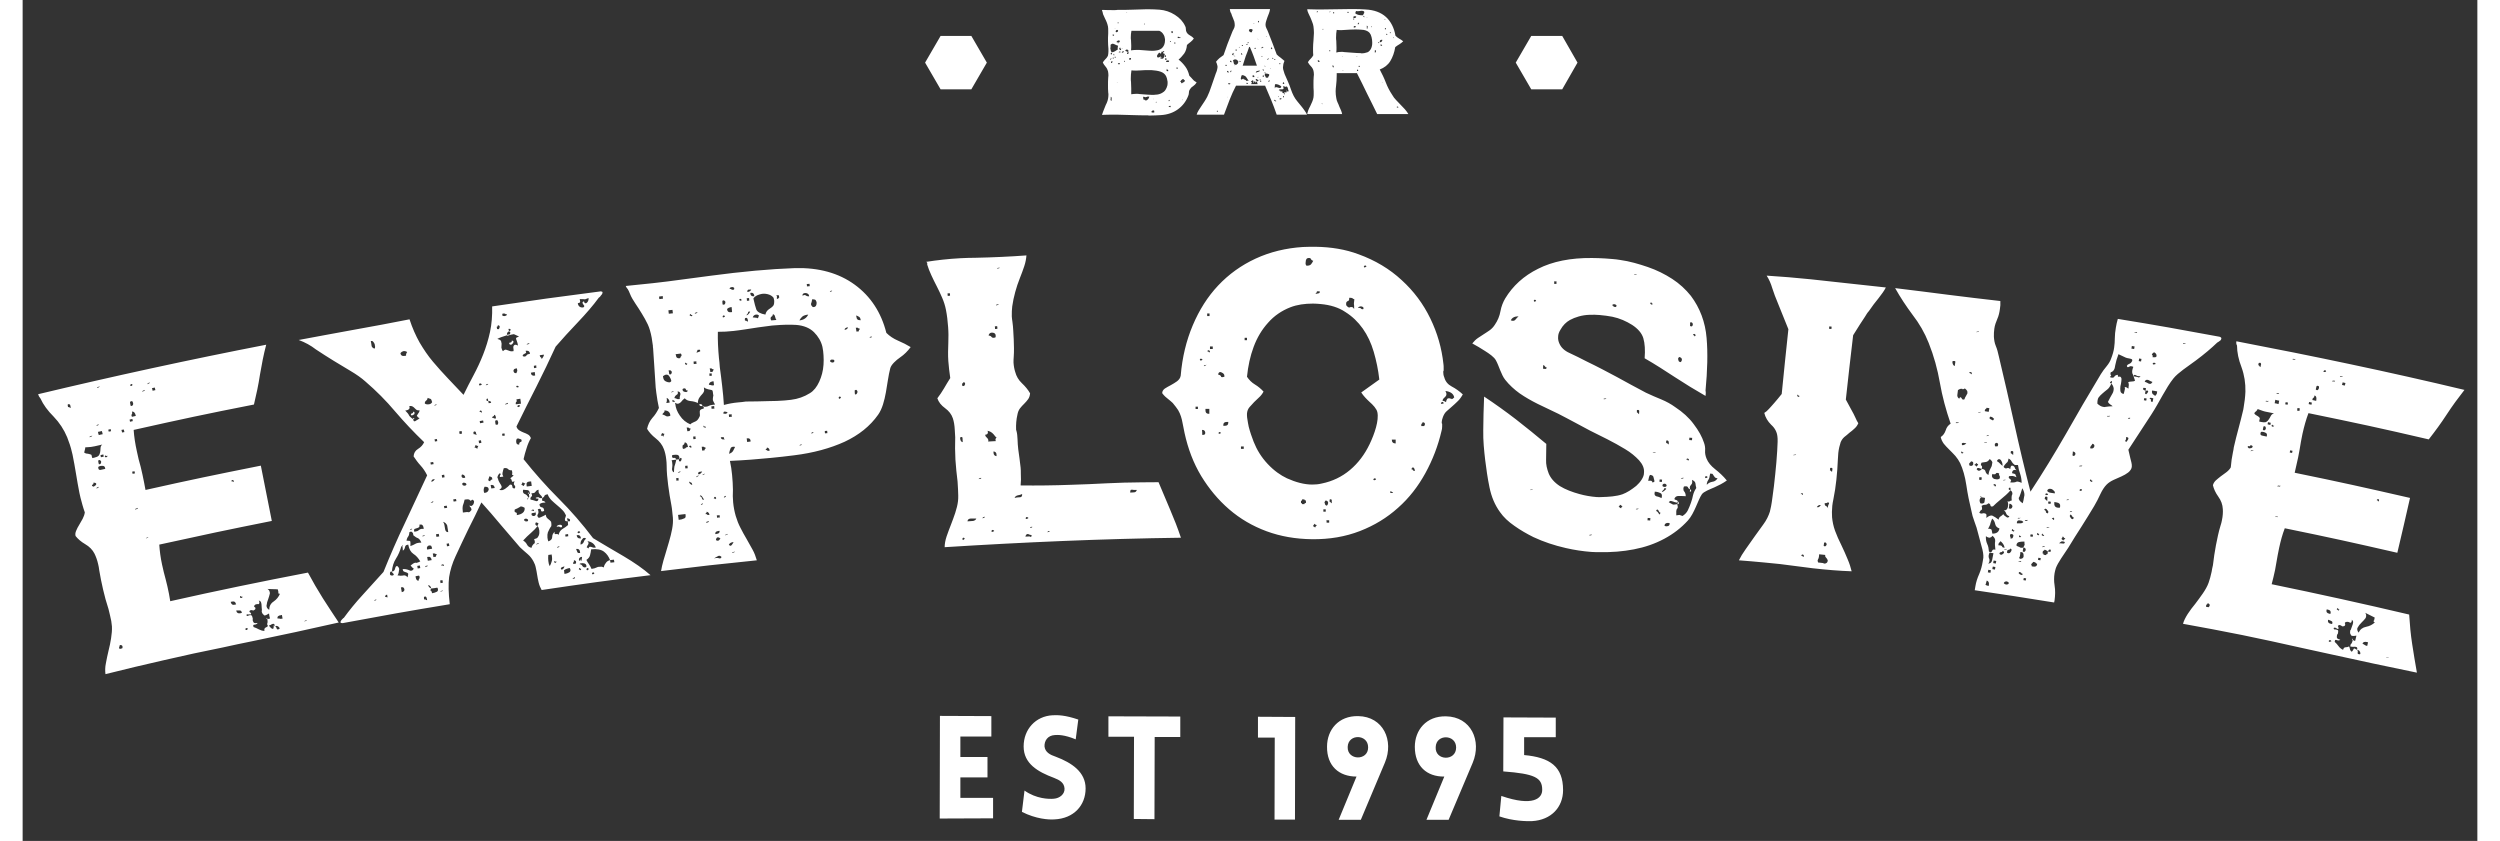 <svg xmlns="http://www.w3.org/2000/svg" width="220" height="74" fill="#fff" viewBox="0 0 1140.8 390.8"><rect x="0" y="0" width="1140.8" height="390.8" fill="#333333" stroke="none"/><path d="M426.2 380.4l.1-47.7 23.9.1v9.5h-14.4v9.5h12.6v9.5h-12.6v9.5H451v9.5l-24.8.1zm39.4-13c5.5 3.9 11.4 4 13.6 3.8 2.8-.2 5.2-2.2 5-4.8-.2-2.7-2.3-3.9-4.9-4.9-7.5-2.8-14.1-6.6-14.1-14.6s5.6-14.1 13.5-14.5c2.5-.1 5.7-.1 11.9 2l-1.2 9.2c-5.3-2.2-8.3-2.1-9.7-2-3.4.2-4.9 2.7-4.8 5.3.3 2.7 2.6 3.9 5.3 4.8 7.4 2.8 13.8 7.1 13.8 14.7 0 7.9-5.5 14-14.5 14.4-2.7.2-8.6-.2-15.1-3.5l1.2-9.9zm50.8 13.2l.1-38.2h-11.9v-9.5l33.4.1v9.5h-11.9l-.1 38.2-9.6-.1zm57.7-47.5l17.3.1-.1 47.7h-9.5l.1-38.1h-7.8v-9.7zm32.1 13.9c0-7.8 5.3-14.4 14.5-14.2 11.6.2 16.7 11.3 12.4 21.6L621.9 381h-10.3l8.3-20.1c-8.2 0-13.8-5-13.7-13.9zm19.1.3c0-6.2-9.3-6.4-9.5-.2-.3 6.4 9.6 6.6 9.5.2zm21.7-.2c0-7.8 5.3-14.4 14.5-14.2 11.6.2 16.7 11.3 12.4 21.6L662.7 381h-10.3l8.3-20.1c-8.2.1-13.7-4.9-13.7-13.8zm19.2.3c0-6.2-9.3-6.4-9.5-.2-.4 6.4 9.5 6.7 9.5.2zm49.7 19.8c0 7.9-5.5 13.9-14.4 14.4-2.5.1-8.9 0-15.2-2.2l.9-9.5c14.8 5.1 19.1 1.1 19-2.9 0-5.6-3.5-7.4-18.1-8.5l.1-25.1 24.3.1v9.1h-14.7v8.3c12 1.1 18.1 5.3 18.1 16.3zM501.6 4.8c0-.1.1-.2.2-.2 1.8.1 3.7.1 5.6.1.5 0 .9 0 1.4-.1 2.4 0 4.7 0 6.9-.1 2.3-.1 4.5-.1 6.6-.2h.9c1.8 0 3.5.1 5.1.2 2.6.2 5 1 7.2 2.4s3.8 3.1 4.8 5.3c.2.3.3.8.3 1.3 0 .6.1 1 .3 1.4.3.6.8 1.1 1.5 1.5.6.3 1.3.8 1.9 1.5-.4.6-.9 1.1-1.5 1.6-.6.4-1.1.9-1.7 1.4-.1 1.6-.6 3-1.3 4-.8 1-1.6 2-2.6 2.8 1.2.9 2.2 2 3.1 3.2.9 1.2 1.5 2.6 1.9 4.3.6.6 1.1 1.1 1.6 1.7.5.6 1.1 1 1.8 1.4-.5.8-1.1 1.4-1.7 1.8-.7.4-1.2 1-1.6 1.7-.2.4-.3.8-.3 1.3s-.1.9-.3 1.4c-1 2.6-2.6 4.7-4.8 6.3-2.2 1.6-4.8 2.5-7.9 2.7-1.7.1-3.4.2-5.2.2-.3 0-.6 0-.9-.1-2.2 0-4.5 0-6.8-.1s-4.7-.1-7.1-.2h-1.9c-1.8 0-3.6 0-5.5.1.2-.6.4-1.1.6-1.7s.5-1.3.8-2c.2-.6.5-1.2.8-1.8.3-.7.5-1.3.6-1.9.1-.6.2-1.2.2-1.9 0-.3 0-.7-.1-1.1-.1-1.2-.1-2.3-.1-3.4s0-2.3.1-3.5c0-.4.1-.8.1-1.1 0-.7-.1-1.3-.2-1.9-.2-.7-.5-1.4-1.1-2.1s-1-1.3-1.3-1.9c.1-.3.3-.5.5-.8.2-.3.5-.5.7-.8.3-.3.5-.5.7-.8.2-.3.4-.6.5-.9.1-.6.2-1.2.2-1.9v-1.2c-.1-1.2-.2-2.4-.2-3.6 0-1.1 0-2.3.1-3.6v-1.1c0-.8 0-1.4-.1-2-.1-.6-.3-1.2-.5-1.8-.3-.7-.5-1.3-.9-2-.3-.7-.6-1.4-.9-2-.1-.7-.3-1.3-.5-1.8zm3.4 23.9c-.1 0-.2.1-.3.1-.1 0-.2 0-.2.1.1 0 .2-.1.3-.1.2 0 .2 0 .2-.1zm.6-1.5v.3c-.2.2-.3.3-.3.4h.1s.1-.1.3-.2c.1-.1.2-.2.3-.4v-.1s0-.1-.1-.1l-.3.1zm0-6.4v1.1c0 .1-.1.3-.1.4 0 .3 0 .5.1.6 0 .3.1.6.2.9.1.3.3.4.6.5.5-.1.9-.3 1.3-.5.3-.3.8-.5 1.2-.7v-.5c0-.5.1-1 .2-1.4-.3 0-.7-.1-.9-.3-.3-.1-.6-.2-.9-.4-.3-.1-.6-.2-.8-.2-.3.1-.6.2-.9.5zm.5 26.1c0-.1-.1-.2-.1-.3 0-.1 0-.2.1-.3v-.6c0-.2 0-.3-.1-.5 0-.1-.2-.2-.4-.2 0 .1.1.2.1.3v.2c0 .3-.1.5-.1.6 0 .2 0 .4.1.5 0 .3.2.3.4.3zm-.1-21.5c.1-.1.2-.3.3-.6v-.1c0-.1-.1-.2-.3-.2h-.2c0 .3-.1.4-.2.5v.1c.1.1.2.2.4.3zm-.1 3.9c.3 0 .5-.2.6-.5v-.1c0-.2-.1-.3-.4-.3 0 .1-.1.2-.2.3 0 .1-.1.2-.1.3 0 .1 0 .2.1.3zm.7-12.7h.5c0-.1 0-.1.1-.2 0 0 .1-.1.1-.2-.1 0-.2 0-.3-.1 0 0-.1-.1-.2-.1h-.2v.6zm0 10.6h.5v-.4h-.5v.4zm.7-1.4v-.5c0-.2-.1-.3-.2-.3-.1.1-.2.3-.2.4 0 0 0 .1.1.1-.1.1.1.2.3.3zm.6-12.7c-.1 0-.2.1-.3.1-.1 0-.2 0-.2.1.1 0 .2-.1.3-.1.2.1.2 0 .2-.1zm-.4 13.7h.5v-.4h-.5v.4zm.8-11.8c.6-.1.8-.4.8-.8-.1-.2-.3-.3-.4-.3h-.1c-.2 0-.3.1-.4.2-.1.1-.2.2-.2.4 0 0-.1 0-.1.1.1.1.2.3.4.4zm0 4.5c.1.1.3.2.5.2.1 0 .2.1.3.1h.2c.2 0 .3-.1.5-.3 0-.1.1-.2.1-.3 0-.1 0-.2-.1-.3-.2-.1-.3-.1-.5-.1-.1 0-.3 0-.4.1l-.6.6zm.7 18.7c-.1 0-.2.1-.3.1-.1 0-.2 0-.2.1.1 0 .2-.1.3-.1.1.1.2 0 .2-.1zm-.1-27.4h.4v-.4h-.4v.4zm.4 9.4c-.1 0-.2.1-.3.1-.1 0-.1 0-.1.1h.3c.1-.1.1-.2.1-.2zm-.3 9.5c.1.1.3.2.5.2h.1c.2 0 .3-.2.3-.4v-.2h-.2c-.5 0-.7.2-.7.4zm.3-5.4c.2 0 .4 0 .6.1h.1c.1 0 .2-.1.2-.2s0-.2-.1-.3c-.4 0-.6.1-.8.4zm1.1-1c0-.1.1-.1.1-.2s0-.2-.1-.3c-.1 0-.2-.2-.2-.3 0 0 0-.1.1-.3h-.6c-.2.7.1 1.1.7 1.1zm1.3.6s-.1-.1-.2-.1-.2 0-.3.1c-.2.1-.3.2-.3.2 0 .1-.1.2-.1.2s0 .1.1.1c0 0 0 .1.1.1s.2 0 .3-.1c.1 0 .3-.1.4-.2l.1-.1c-.1-.1-.1-.2-.1-.2zm-.5-1.4h-.3c-.1 0-.1.1-.1.2.1 0 .2-.1.3-.1.1 0 .1 0 .1-.1zm.7 6.2h.4v-.4h-.4v.4zm.5-5c.4 0 .6.1.8.3 0 0 .1.1.2.1s.3 0 .5-.1v-.2c0-.2 0-.4-.1-.5-.1-.1-.3-.2-.5-.3h-.1c-.2 0-.3.1-.5.2-.1.1-.2.2-.3.5zm.9-18.1c-.1 0-.2.1-.3.1-.1 0-.1 0-.1.1h.3s.1-.1.1-.2zm.6 18.7l-.1-.1c-.1 0-.2 0-.2.1-.2.1-.3.2-.3.3 0 .1-.1.2-.1.3 0 0 0 .1.1.1 0 0 0 .1.1.1s.2 0 .3-.1c.1 0 .2-.1.3-.3v-.1c0-.2 0-.3-.1-.3zm.4 3.5h.3c.3 0 .5-.2.5-.5V27h-.8v.8zm15-5.3c.6-.5 1-1.1 1.3-1.9.2-.6.3-1.2.3-1.9v-.5c-.1-.8-.3-1.6-.8-2.3-.4-.7-1.1-1.3-1.9-1.6h-12.9c-.2.9-.3 2-.3 3.1 0 .4 0 .9.1 1.3 0 .8.1 1.6.1 2.4 0 .8 0 1.5-.1 2.3.8-.1 1.6-.2 2.5-.2h1.3l3.9.3c.8.1 1.6.1 2.3.1.5 0 .9 0 1.4-.1 1.1-.1 2-.4 2.8-1zm-14.1 21.3c.8-.1 1.7-.2 2.5-.2.4 0 .9 0 1.3.1l3.9.3c.7 0 1.4.1 2.1.1.5 0 1 0 1.5-.1 1.1 0 2.1-.3 3-.8.6-.3 1.2-.8 1.6-1.4.4-.6.7-1.3.9-2.1.1-.5.1-.9.1-1.4 0-.3 0-.5-.1-.8-.1-.8-.3-1.5-.6-2.1-.5-1-1.4-1.7-2.6-2.1-1.2-.4-2.6-.6-4.1-.7h-2c-.9 0-1.8 0-2.8.1-.8 0-1.6.1-2.4.1-.7 0-1.5 0-2.2-.1-.2 1.2-.3 2.4-.3 3.8 0 .5 0 1.1.1 1.6 0 1 .1 2 .1 3v2.7zm6 2.3c-.2 0-.3.1-.4.2.1.1.2.2.4.2h.1c.1 0 .2-.1.2-.2.2.1.3.3.4.5.9-.3 1.5-.9 1.7-1.9h-.9c-.2.1-.4.2-.6.2-.1 0-.2.1-.3.1-.1 0-.2 0-.2-.1-.2 0-.4-.1-.7-.2-.1.1-.2.4-.2.7v.3h.4s.1.1.1.2zm.4-34.9c0-.1-.1-.2-.2-.2h-.1c-.1 0-.2.1-.2.2s.1.1.1.1c.1.1.3 0 .4-.1zm-.4 34.9c.2 0 .3.1.3.2-.2 0-.3-.1-.3-.2zm3.5 6.2h1.2v-.8c-.1-.1-.3-.2-.5-.2-.1 0-.2 0-.3.1-.3.1-.5.3-.5.6.1 0 .1.2.1.3zm1.1-6.4c-.1 0-.2.1-.3.1-.1 0-.1 0-.1.1.1 0 .2-.1.3-.1 0 0 .1 0 .1-.1zm1.2 1.7c0-.1 0-.2-.1-.3h-.1c-.1 0-.2.1-.2.3l.1.1c.1-.1.2-.1.3-.1zm2.9-23.5c-.2.1-.2 0-.2-.2-.3 0-.5.2-.5.5s-.2.5-.5.5c-.1-.3-.2-.4-.5-.4h-.1c-.2.3-.4.6-.6.8-.2.2-.3.4-.3.7 0 .2 0 .4.1.6.1 0 .3.1.4.1h.2c.2 0 .3-.1.5-.2s.3-.1.4-.2h.1s.1 0 .1.1c.2.1.3.2.3.3 0 0 0 .1-.1.1 0 0-.1 0-.1-.1h-.1c-.2 0-.3.1-.4.3.3.2.6.3.9.3.4 0 .7-.2.8-.5.3-.5.4-1.1.5-1.8h-.1c-.5 0-.7-.2-.7-.7l-.1-.2c.1.1.2.2.3.2.1 0 .2 0 .2-.1.1 0 .1-.2.1-.3v-.2c-.3 0-.5.1-.6.4zm1.4 2.3v-.3c0-.3-.1-.5-.4-.5 0 .2 0 .4-.1.6v.1c0 .1.1.2.2.2.2 0 .3-.1.3-.1zm-.3 1.4h.6v-.3c0-.3-.1-.5-.4-.6 0 .2-.1.3-.2.4 0 0-.1.1-.1.2s0 .2.1.3zm.4 1h1c.3 0 .4-.1.4-.4v-.2c-.3-.1-.6-.1-.9-.1-.3 0-.5.3-.5.7zm.3 3.4v.6c-.1 0-.2 0-.2.1s.1.1.2.1c.2 0 .3.1.5.1h.2v-.2c0-.4-.2-.6-.5-.6l-.2-.1V32h-.1v.1s-.1 0-.1.1.2 0 .2 0zm1.4 14.3h-.5v.5h.1c.1 0 .2 0 .3-.1 0-.2 0-.3.1-.4.1 0 .1 0 .1-.1-.1-.1-.2 0-.1.1zm-.5 3.1c.2 0 .3.1.4.1 0 0 .1.1.2.1h.3v-.6h-.3c-.4 0-.6.1-.6.4zm.6-30.1h.4v-.4h-.4v.4zm.7-5v.7c0 .1.1.2.3.2 0 0 .1 0 .3-.1v-.8h-.6l-.1-.1h-.1l-.1.1h.3zm1.4 5.8c.1 0 .1.1.2.1 0 0 .1 0 .1-.1.1-.1.1-.2.1-.3 0-.1 0-.2-.1-.3l-.1-.1s-.1 0-.2.1v.6zm1 11.6h.5c0-.1.1-.2.1-.3 0-.1-.1-.2-.3-.2h-.2c-.2 0-.3.1-.3.2v.1c.2 0 .2.1.2.2zm.5-14.2h.6v-.6h-.6v.6zm.7 0h.5v-.5h-.5v.5zm1.9 19c.1-.1 0 0 0 0-.2 0-.4.1-.6.3-.2.1-.4.3-.5.5-.2.2-.3.4-.3.6h.3c0 .1.1.2.1.3 0 .1.1.2.1.2 0 .1.1.1.3.1.2-.3.5-.4.8-.5.3-.1.5-.4.5-.9-.1-.1-.2-.1-.4-.2-.1-.1-.2-.2-.3-.4zm-.2 9.6c-.1 0-.2.1-.3.1-.1 0-.1 0-.1.1h.3c.1-.1.1-.2.1-.2zm-.2-8.6c0-.1 0-.1.1-.1s.2 0 .3-.1c0 .1 0 .1-.1.2h-.3zm22-33.5h18.7c-.1.7-.2 1.3-.5 2-.2.6-.5 1.2-.7 1.8l-.6 1.8c-.2.6-.3 1.2-.3 1.8 0 .5.2 1.1.5 1.7.3.6.6 1.2.8 1.8.6 1.6 1.3 3.3 2 5.1.7 1.8 1.3 3.5 1.9 5.1.6.6 1.2 1.1 1.8 1.5l1.8 1.5c-.4.9-.6 1.7-.6 2.5 0 .1-.1.2-.1.3 0 .7.1 1.4.4 2.1.2.8.5 1.6.9 2.4.4.8.7 1.6 1.1 2.5.5 1.1.9 2.2 1.3 3.4.4 1.1.8 2.2 1.3 3.1.5.9 1 1.7 1.6 2.4.6.8 1.2 1.5 1.8 2.2.6.7 1.1 1.4 1.6 2.1.5.7.9 1.3 1.2 2h-14.1c-.8-2.4-1.7-4.7-2.6-6.9-.9-2.2-1.9-4.4-2.8-6.6h-13.5c-1.1 2.1-2.1 4.3-3 6.6-.9 2.3-1.7 4.6-2.6 6.9h-12.7c.2-.7.5-1.4.9-2 .4-.6.8-1.3 1.3-2s.9-1.4 1.4-2.1c.5-.7.9-1.5 1.3-2.2.7-1.4 1.3-3 1.9-4.8.6-1.8 1.2-3.5 1.8-5.2.2-.6.4-1.2.6-1.6.2-.5.3-1 .4-1.5 0-.2.1-.5.1-.7 0-.3 0-.5-.1-.8-.1-.5-.3-1.1-.6-1.7.5-.6 1-1.2 1.6-1.7.6-.5 1.2-.9 1.9-1.4l1.8-5.1c.7-1.7 1.4-3.5 2.1-5.3.2-.6.5-1.2.8-1.7.3-.6.5-1.1.5-1.6v-.3c0-.6-.1-1.1-.2-1.6-.2-.6-.5-1.2-.7-1.8-.3-.6-.5-1.2-.7-1.9-.5-.7-.6-1.4-.7-2.1zm-6 47.7h.5v-.4h-.5v.4zm4.6-21.6c0-.1-.1-.1-.3-.2h-.1c-.1 0-.2.1-.3.2v.1s0 .1.1.1.2.1.3.1c.1 0 .2 0 .3-.1v-.2zm1 3.1c-.1 0-.2-.1-.3-.2-.1-.1-.2-.2-.4-.3-.1.1-.2.2-.2.3v.1c0 .1.1.2.3.3.1.1.2.1.3.1l.1-.1c.1.1.2 0 .2-.2zm-.4 11.6c-.1 0-.2.1-.3.1-.1 0-.2 0-.2.1.1 0 .2-.1.3-.1.2 0 .2 0 .2-.1zm0-6c.1.1.3.2.6.2s.4-.1.5-.4c-.3 0-.5-.1-.6-.2h-.1c-.2 0-.3.2-.4.4zm1.6-10v-.3c0-.3-.2-.5-.5-.5h-.1c0 .1-.1.2-.1.3 0 .2.1.3.2.3.2.1.4.1.5.2zm-.4 4.6c0-.1.1-.2.2-.3.1-.1.2-.2.2-.4 0 0-.1-.1-.2-.1s-.2.1-.3.3c-.1.1-.1.2-.1.3 0 .1.1.1.2.2zm1.3-8.7h-.6v.6h.1c.1 0 .2 0 .2.1s.1.1.3.1v-.8c.2 0 .3 0 .3-.1v-.1c0-.1-.1-.1-.1-.1h-.1c-.1 0-.1 0-.1.1-.1 0-.1.1 0 .2zm-.2 3.1c.1.5.3 1 .4 1.5.1.4.4.6.9.6.1 0 .2 0 .4-.1.4-.3.7-.6.7-1v-.1c0-.3-.1-.6-.3-.8-.2-.3-.5-.4-.9-.5h-.3c-.3 0-.6.2-.9.4zm1-1.9c0-.1-.1-.2-.2-.2h-.1c-.1 0-.1.1-.1.2.1 0 .2 0 .3.1v.1s0-.1.1-.2zm0 4.4c-.1 0-.2.1-.3.1-.1 0-.1 0-.1.1.1 0 .2-.1.3-.1.1 0 .1 0 .1-.1zm.8-7.3c0-.1-.1-.1-.3-.2h-.1c-.1 0-.2.1-.3.2v.1c0 .1 0 .1.1.1.1.1.2.1.3.1.1 0 .2 0 .3-.1v-.2zm1.3-1.2c0-.1 0-.1-.1-.2h-.1c-.1 0-.2.1-.2.2.1 0 .2 0 .3.1 0 0 0 .1.1.1V22zm.6 6.4h-.3c-.1 0-.3 0-.4-.1h-.2c-.1 0-.2.1-.2.2v.1c.1 0 .2-.1.3-.1.1 0 .2 0 .3.1.1 0 .1.1.2.1.2 0 .3-.1.3-.3zm.6-2.9c0-.5-.2-.8-.5-.8-.1.1-.1.2-.1.3 0 0 0 .1.1.2.1.2.2.3.5.3zm-.4 11.6c.1-.2.2-.3.4-.3s.3-.1.4-.4c0 .2.1.4.2.4.1.1.3.1.5.2s.3.1.5.2c.1.1.2.2.2.4.3-.1.6-.1.6-.1.1 0 .3 0 .6.1-.2-.3-.4-.5-.6-.9l-.6-.9c-.2-.3-.5-.5-.8-.6-.3-.2-.7-.3-1.2-.3-.2.3-.3.7-.4 1.1 0 .2-.1.4-.1.6l.3.5zm.2-15.8h.5v-.4h-.5v.4zm.4 9.2h6.6c-.5-1.5-1-2.9-1.5-4.3s-1.1-2.8-1.7-4.2c0-.1-.1-.2-.3-.2h-.1c-.5 1.5-1 2.9-1.6 4.3-.4 1.4-.9 2.8-1.4 4.4zm2.5 8.3l-.3-.3h-.5s-.1.1-.1.2c0 0 0 .1.1.1.1.1.2.1.3.1l.1.1c.1 0 .2 0 .3-.1.1.1.1 0 .1-.1zm-.9-17.9c.2 0 .4 0 .6-.1.1 0 .1 0 .1-.1 0 0 0-.1-.1-.2h-.4c0 .1 0 .2-.1.2 0 .1 0 .1-.1.2zm.7-.8c.3 0 .5-.1.6-.4h-.5c-.1 0-.2.1-.2.3l.1.1zm.6-5.6c.3.1.5.2.6.4.1.1.2.1.4.1.1 0 .3 0 .5-.1 0-.1-.1-.2-.1-.3 0-.2.1-.3.2-.3s.1-.2.1-.3c0-.1 0-.2-.1-.3-.1-.1-.3-.2-.6-.2h-.8v.2c0 .1 0 .2-.1.3-.1 0-.1.1-.1.3v.2zm3.5 23.5c-.1 0-.2-.1-.2-.1-.1 0-.1.1-.1.2 0 .2-.1.3-.3.3v-.6h-.2c-.2 0-.3.1-.3.3 0 .2-.2.3-.3.3 0 0-.1 0-.2-.1.1-.1.2-.3.2-.4v-.2c-.1-.2-.2-.4-.5-.5v.3c-.1 0-.2.1-.3.1-.1 0-.2.1-.2.1-.1 0-.1.1-.1.3.3.2.4.3.4.4l-.1.1c-.1.1-.2.3-.3.6h3.1c-.2-.3-.3-.5-.3-.6.1-.2 0-.3-.3-.5l.6-.3c.2 0 .3-.2.3-.3 0-.1 0-.2-.1-.3-.3 0-.5-.1-.6-.3 0-.1-.1-.1-.2-.1s-.3.1-.4.3v.1c0 .1 0 .1.1.1 0 .1.1.2.2.2l.2.2s.1.1.1.2c-.1 0-.1.1-.2.2zm-1.8-2.2h.8v-.3c0-.3-.2-.5-.5-.5h-.3v.8zm.8-25.1c-.1 0-.2.1-.3.1-.1 0-.1.1-.1.2.1 0 .2-.1.3-.1 0 0 .1 0 .1-.2zm0 11.9c.1 0 .2 0 .3.1 0 0 .1.1.2.1 0-.1 0-.2.1-.2 0 0 .1-.1.1-.2-.1 0-.2 0-.2-.1s-.1-.1-.2-.2c0 .1 0 .2-.1.2-.1.1-.2.2-.2.3zm.7 11.2c.3-.2.7-.3 1.1-.4.4-.1.7-.3.9-.6-.5 0-1 .1-1.4.2-.3.1-.6.3-.6.8zm1.2-15.6c-.2 0-.2 0-.2-.1l-.1-.1-.1.1c0 .1.1.1.2.1 0 0 0 .1.1.1 0 .1.1 0 .1-.1zm-.4 18l.3-.3.1-.1s-.1-.1-.2-.1c-.1.2-.2.3-.2.5zm.2-26.3v.4c.1 0 .2.1.3.1.1 0 .2-.1.2-.3V10c0-.2-.1-.3-.2-.3h-.1c0 .2-.1.2-.2.2zm.8 27.4h.4v-.4h-.4v.4zm.2.7h.5v-.5h-.5v.5zm.5-15.6h.1c.2 0 .5-.1.7-.2.1-.1.2-.2.2-.3 0 0-.1-.1-.3-.2 0 .2-.1.3-.4.3-.2.1-.3.2-.3.4zm.5 3.9c0-.1 0-.2-.1-.3h-.1c-.1 0-.2.1-.2.3h.1c.1 0 .1 0 .2.1 0 0 0 .1.1.1v-.2zm.7 6.6v-.6h-.4c-.1 0-.2.1-.3.2.2 0 .3.1.4.2.1.1.2.2.3.2zm0 2.2h-.5v.6h.5v-.6l.1-.1v-.1l-.1-.1v.3zm.8-4.4c-.1 0-.2 0-.3-.1 0 0 0-.1-.1-.1 0 0-.1.1-.1.2s.1.1.2.1c0 0 0 .1.1.1s.2-.1.2-.2zm0 3.5c-.3.2-.4.4-.4.6 0 .1 0 .2.1.3.2.3.4.6.5 1h1c0-.3.1-.6.3-.7.1-.1.2-.2.2-.5 0-.1 0-.2-.1-.3h.3c-.1 0-.2-.1-.5-.2-.2-.1-.5-.1-.7-.2h-.7v-.5h-.5v.1c0 .1 0 .2.1.2.2.1.3.2.4.2zm.6-17.4h-.3c-.1 0-.1.1-.1.2.1 0 .2-.1.3-.1.1 0 .1 0 .1-.1zm.3 10.8c0 .2 0 .3.1.3l.1-.1c.1-.1.2-.2.3-.4.1-.1.1-.3.1-.4 0 0-.2.1-.4.3l-.1.1s-.1 0-.1-.1v.3zm.4 10.4h.4c0-.2.1-.3.2-.3 0 0 .1-.1.1-.2v-.1h-.5c0 .1 0 .2-.1.3 0 0-.1.1-.1.2v.1zm1.2-6.3c-.1 0-.2.1-.3.1-.1 0-.1 0-.1.1h.3c0-.1.1-.1.1-.2zm0-8.9h.5c.1 0 .2 0 .2-.1v-.1c-.2 0-.3-.1-.3-.3l.1-.1v-.1c0-.1-.1-.2-.2-.3 0 .2 0 .4-.1.4-.2.2-.2.4-.2.6zm.6 4.6h.4c.1-.1.1-.2.1-.3 0-.1-.1-.2-.3-.3 0 .2 0 .4-.2.6zm.9.4c.2 0 .3 0 .5-.1.1 0 .1 0 .1-.1 0 0 0-.1-.1-.2h-.4c0 .1 0 .2-.1.2.1 0 0 .1 0 .2zm1 19.1c-.2-.1-.4-.2-.5-.3-.1-.1-.3-.2-.5-.3v.2c0 .2.1.4.4.5.2.1.3.1.4.1.1 0 .2-.1.2-.2zm2.3-6.5c.1-.1 0-.2-.1-.3-.2-.2-.4-.4-.7-.5-.3-.2-.6-.3-1-.4-.2 0-.3-.1-.5-.1s-.4 0-.6.1c0 .4-.1.8-.1 1v.3c0 .2 0 .4.1.6 0-.4.2-.6.4-.6h.1c.3 0 .5.1.9.2.3.1.6.2.9.2h.1c.2 0 .3-.2.5-.5zm-1.1 4.6c0-.1 0-.1-.1-.2h-.1c-.1 0-.2.1-.2.2s0 .1.1.1.2 0 .3-.1zm2.4-1.7v.5h.4v-.2c0-.1 0-.1-.1-.2-.1 0-.2-.1-.3-.1 0-.3.1-.4.4-.4h.8v-.6h-.1c0-.2.1-.3.3-.3 0 .1-.1.2-.1.3 0 .1.1.2.2.2h.1c.2 0 .4-.1.6-.1-.2-.4-.3-.8-.4-1.3-.1-.5-.3-.8-.6-1-.2.2-.3.3-.4.3 0 0-.1 0-.1-.1-.2-.1-.6-.1-1.2-.2 0 .3.1.4.2.5 0 .1.1.2.1.3 0 .1 0 .2-.1.4-.1.1-.2.2-.5.2h-.6c-.3 0-.5 0-.7.1-.2 0-.3.2-.3.4.2 0 .4.1.6.1.1 0 .2.2.2.4v.1c.2 0 .4 0 .4-.1.1-.1.2-.1.4-.1v.3c0 .4.2.6.5.6h.3zM584 29.8h.5v-.4h-.5v.4zm0 16.2c.1.1.3.2.5.2h.2c.2 0 .3-.2.3-.3 0-.1 0-.2-.1-.3-.4 0-.7.2-.9.4zm1.7-7h.6v-.1c0-.4-.2-.7-.5-.7 0 .1-.1.2-.1.3 0 .1-.1.2-.1.3l.1.2zm.2 6.4c.1-.1.2-.3.3-.5v-.1c0-.1-.1-.2-.3-.2 0 0-.1 0-.2.1 0 .1.1.2.1.3v.2l-.1.1c0-.1.1 0 .2.1zm55.7-26.2c-.6.6-1.2 1-1.8 1.4-.7.4-1.3.8-1.9 1.3-.4 2.5-1.2 4.7-2.3 6.5-1.1 1.8-2.8 3.1-4.9 3.9 1 1.9 2 3.9 2.8 6 .8 2.1 1.8 4 3 5.8.5.9 1.1 1.7 1.8 2.4.7.8 1.4 1.5 2.1 2.2.7.7 1.3 1.4 2 2.1.6.7 1.2 1.5 1.6 2.2h-14.5c-1.6-3.2-3.1-6.4-4.7-9.5-1.5-3.2-3.1-6.3-4.7-9.5h-9.4v.9c0 1.7-.1 3.4-.3 5-.1.8-.2 1.7-.2 2.5 0 1.1.1 2.2.3 3.2.1.7.3 1.4.6 2 .3.6.6 1.3.8 1.9.3.6.5 1.2.8 1.8.3.6.4 1.2.5 1.7H597c.1-.6.3-1.2.5-1.8.3-.6.5-1.3.9-1.9.3-.6.6-1.3.9-2 .3-.7.5-1.4.6-2 .1-.6.1-1.2.1-1.9v-1c-.1-1.1-.1-2.2-.1-3.3 0-1.1 0-2.2.1-3.4 0-.4.1-.7.1-1 0-.7-.1-1.3-.2-1.8-.2-.8-.6-1.5-1.2-2.1-.6-.6-1.1-1.3-1.4-1.9.4-.6.8-1.2 1.3-1.6.5-.5.9-1 1.2-1.6-.1-.9-.1-1.7-.1-2.6v-.9c0-1.1.1-2.2.2-3.4.1-1.1.1-2.2.2-3.3V15c0-.9-.1-1.8-.2-2.7-.1-.7-.3-1.4-.6-2.1-.3-.7-.5-1.4-.8-2-.3-.6-.6-1.3-.9-1.9-.3-.6-.5-1.2-.6-1.8v-.1c0-.1.1-.1.2-.1 1.3 0 2.7.1 4.2.1h2.3c2.3 0 4.6-.1 7-.1 2.4 0 4.7-.1 7-.1h1c1.9 0 3.7.1 5.4.2 4 .2 7.2 1.4 9.5 3.5s3.8 5.1 4.4 8.7c.5.5 1.1 1 1.8 1.4.6.3 1.2.7 1.8 1.2zM601.4 5.7c.2 0 .3 0 .5-.1.1 0 .1-.1.1-.2v-.1h-.5c0 .1 0 .2-.1.2v.2zm1.3 23.1v-.1c0-.5-.2-.7-.7-.7h-.1v.3c0 .3.2.5.5.5h.3zm1.4 19.5c0-.1-.1-.1-.2-.2h-.1c-.1 0-.1.1-.1.2.1 0 .2 0 .3.1v.1c0-.1.1-.1.1-.2zm.4-34.6c0-.1 0-.2-.1-.3h-.1c-.1 0-.2.1-.2.3l.1.1c.1-.1.2-.1.3-.1zm2.7-8c.3 0 .6-.1.6-.4-.3 0-.5.2-.6.4zm0 18.1h.5v-.4h-.5v.4zm2.1 7.5V31c0-.4-.2-.6-.5-.6h-.1c0 .2.1.4.1.6 0 .2.2.3.3.3h.2zM609 6.2h.5v-.5h-.5v.5zm1.5 18.2c.7-.2 1.5-.3 2.5-.3.3 0 .7 0 1.1.1 1.3.1 2.7.2 4 .3 1.4.1 2.6.2 3.8.2.1 0 .2.1.2.1 1.1 0 2.1-.2 2.9-.5.7-.3 1.2-.9 1.6-1.6.4-.8.6-1.7.6-2.6v-.5c0-.7-.1-1.5-.3-2.3-.2-.9-.5-1.5-.9-2-.6-.7-1.6-1.2-2.8-1.4-1-.1-2.1-.2-3.3-.2h-.8c-1.5 0-2.9.1-4.4.2-.6 0-1.2.1-1.7.1-.8 0-1.6 0-2.3-.1-.2 1.1-.3 2.2-.3 3.5 0 .6 0 1.1.1 1.6 0 1.1.1 2.1.1 3.1 0 .8 0 1.6-.1 2.3zm3.1 1.9c-.3 0-.4.1-.4.2.1 0 .2-.1.3-.1.1 0 .1 0 .1-.1zm.2 6.4c-.1 0-.2.1-.3.1-.1 0-.1.1-.1.2.1 0 .2-.1.3-.1.1-.1.1-.1.1-.2zM615.7 6h.5v-.5h-.5V6zm2.7 1.8c0 .3.1.5.2.6.7 0 1.1-.2 1.2-.6-.1-.2-.4-.3-.7-.3-.3.1-.6.2-.7.3zm0 1.3h.4v-.5h-.4v.5zm.2 3.7c.3 0 .5 0 .7-.1.2 0 .3-.2.3-.4-.1-.1-.3-.2-.5-.2h-.2c-.2 0-.3.2-.3.4v.3zm.8-6.5c.9.6 1.9.8 3.1.8h.5c0-.3.1-.6.3-.8.1-.1.2-.2.2-.5 0-.1 0-.3-.1-.5-.3-.2-.7-.3-1.2-.3-.2 0-.4 0-.6.1-.3 0-.7.1-1 .1-.3 0-.7 0-1-.1v.2c0 .1 0 .2-.1.3-.1 0-.1.1-.1.3v.4zm.9 19.7c-.1 0-.2.1-.3.1-.1 0-.2.1-.2.2.1 0 .2-.1.3-.1.1 0 .2 0 .2-.2zm.4 6.9c0-.3-.1-.6-.4-.6-.1.1-.2.3-.2.4v.1c0 .1.2.2.3.2.1 0 .2 0 .3-.1zm-.2-21.8c0 .2.1.3.1.3s.1 0 .1-.1l.3-.3c.1-.1.1-.2.1-.3v-.1l-.1-.1s-.2.1-.4.3l-.1.1s-.1 0-.1-.1c.1.1.1.2.1.3zm.4 20h.5v-.5h-.5v.5zM623 7.8c.1 0 .2 0 .3.1 0 0 .1.1.2.1h.1c0-.3-.1-.5-.4-.6 0 .1 0 .2-.1.2-.1.1-.1.1-.1.2zm2 .2c-.3 0-.5.1-.5.2.1 0 .2-.1.3-.1.2 0 .2 0 .2-.1zm-.4 5.2h.6c-.1-.1-.2-.3-.2-.6 0 0 0-.1.1-.1v-.1c0-.3-.1-.4-.4-.4h-.1c.1.3.1.5.1.6 0 .1 0 .3-.1.6zm2.5-.7c0-.1-.1-.2-.2-.2h-.1c-.1 0-.1.1-.1.2s0 .1.1.1c.1.1.2 0 .3-.1zm1.3 11.9h.1c.3 0 .4-.1.4-.4 0-.3 0-.5.1-.6h-.6v1zM630 20h.4v-.4h-.4v.4zm.7-.4h.3c.3 0 .5-.1.6-.3.1-.3.2-.5.4-.7-.1-.1-.3-.1-.4-.1-.2 0-.3 0-.5.1-.3.2-.4.5-.4.8v.2zm.2 1.4c.1 0 .3.1.4.2 0 0 .1.1.3.1h.2v-.1c0-.3-.1-.4-.4-.5h-.1c-.3 0-.4.1-.4.3zm1.2 17.1c-.1 0-.2.1-.3.1-.1 0-.1 0-.1.1.1 0 .2-.1.3-.1.1 0 .1 0 .1-.1zM633.3 9c-.1 0-.2 0-.2-.1l-.1-.1s-.1.1-.1.2.1.1.2.1c0 0 0 .1.1.1s.1 0 .1-.2zm-.2 4.6h.5v-.5h-.5v.5zm1.2 2.3c-.1 0-.2 0-.2-.1s-.1-.1-.2-.1c-.2.1-.3.2-.3.3 0 0 .1.1.2.1s.2.1.2.1c.2-.1.3-.2.3-.3zm1.1-.5h.4V15h-.4v.4zm1.9 2.2c0-.1 0-.2-.1-.2s-.2.1-.3.2c0 .1.1.1.2.1 0 0 .1-.1.2-.1zm2.1 32.1c-.1 0-.2 0-.3-.1 0 0-.1-.1-.3-.1h-.1c0 .1-.1.2-.1.3 0 .1.1.2.3.2h.1c.3 0 .4-.1.4-.3zm-198.5-33h-14.3l-7.2 12.4 7.2 12.4h14.3l7.2-12.4zm274.6 0h-14.4l-7.2 12.4 7.2 12.4h14.4l7.1-12.4zM7.2 183.2c35.1-8.4 70.5-16.1 106-23-1.2 4.5-2.1 9.2-2.9 13.9-.7 4.7-1.7 9.3-2.8 13.9-22.4 4.4-33.6 6.8-55.9 11.8.2 3.1.7 6.4 1.5 10 .3 1.4.5 2.2.8 3.6.7 2.4 1.3 4.8 1.8 7.2.5 2.4 1 4.8 1.4 7.1 21.4-4.8 32.1-7 53.6-11.3 2 10.3 3.1 15.4 5.1 25.7-21 4.2-31.4 6.4-52.3 11 .2 3 .6 6.1 1.3 9.3.3 1.4.5 2.1.8 3.5.6 2.3 1.2 4.5 1.7 6.7.5 2.3 1 4.6 1.3 6.8 21.3-4.8 42.6-9.2 64-13.3 2.2 4.1 4.5 8.1 6.9 11.9 2.4 3.8 4.9 7.5 7.4 11.3-13.2 3-26.6 5.9-40.2 8.7-5.5 1.1-8.2 1.7-13.7 2.9-9.1 1.8-18.2 3.8-27.3 5.9s-18.2 4.2-27.2 6.5c-.2-1.5-.2-3.2.2-5.1.3-1.9.8-3.8 1.2-5.7.5-1.9.9-3.9 1.2-5.8.3-2 .5-3.9.4-5.6-.1-1.5-.4-3.3-.9-5.2-.3-1.2-.4-1.8-.7-2.9-1-3-1.8-6-2.5-9s-1.3-6-1.8-9c-.1-1-.3-2-.5-2.8-.4-1.8-1-3.5-1.7-4.9-.9-1.8-2.4-3.3-4.3-4.4-1.9-1.1-3.4-2.4-4.5-3.8-.2-.8-.1-1.6.3-2.5.4-.9.8-1.8 1.4-2.7.5-.9 1.1-1.9 1.6-2.8.5-1 .9-2 1-3-.8-2.2-1.4-4.5-2-6.8-.2-.9-.3-1.3-.5-2.2-.6-3-1.1-6-1.6-9s-1-5.9-1.6-8.8c-.1-.5-.2-.7-.3-1.2-.5-2.3-1.3-4.6-2.2-6.9-1.5-3.6-3.6-6.8-6.3-9.6-2.7-2.7-4.8-5.5-6.1-8.4-.6-.7-.9-1.3-1.1-2zm37.9 118.4c.5-.1.7-.2 1.2-.3.2-.4.2-.7.1-.9-.1-.5-.5-.7-1.3-.6.1.3 0 .6-.2.8-.1.1-.1.4 0 .7.1.1.2.2.2.3zm-24-112.4c.2-.1.5 0 .6.1.2.1.4.2.7.3-.1-.6-.2-.8-.3-1.4-.2-.3-.4-.4-.7-.4-.1 0-.3.1-.5.3.1.5.1.7.2 1.1zm7.5 21.1c.3.3.7.4 1.1.5.4 0 .8.1 1.2.2.4.1.8.2 1.1.4.1.6.2.9.4 1.5.4-.1.5-.1.9-.2.8-.2 1.6-.5 1.9-.8.4-.4.7-1 .8-1.6.1-.6.2-1.3.2-2s.3-1.3.8-1.7c-1.4.3-2.1.5-3.5.8-.5.1-1 .2-1.7.3-.6.1-1.5.1-2.7.2 0 .5-.1.9-.2 1.2-.1.3-.2.7-.3 1.2zm3.6 15.5c.4.3.8.4 1 .3.1 0 .2-.1.1-.2.4-.1.6-.3.8-.6.1-.1.1-.3.1-.4 0-.1 0-.2-.1-.3-.2-.2-.6-.3-1.2-.3.1.5 0 .7-.2.8-.3.1-.5.4-.5.7zm3.1.4c-.2.2-.4.3-.7.3-.2.1-.3.3-.2.6.2-.2.4-.3.7-.4.2-.1.3-.3.2-.5zm-3-23.8c-.2.2-.4.3-.7.3-.4.1-.5.2-.5.5.9-.2 1.3-.5 1.2-.8zm6.1 15.5c0-.2-.1-.3-.1-.5-.1-.6-.5-.8-1-.9h-.9c-.4.1-1 .2-1.2.5-.1.1-.1.5 0 .7.1.5.4.7.9.7.9-.2 1.3-.3 2.3-.5zm-3-2.2c.3.1.5.1.6 0 .1 0 .2-.1.3-.3.2-.3.2-.6.2-.9-.1-.2-.2-.4-.5-.6-.1-.1-.3-.1-.4-.1-.1 0-.3.1-.5.3.1.6.1.9.3 1.6zm1-3.2c.5-.1.8-.2 1.3-.3-.1-.4-.1-.6-.2-1-.5.1-.8.2-1.3.3 0 .4.1.6.2 1zm-1.1-15.3c-.2.1-.5.1-.7.3-.2.1-.3.3-.3.5.2-.2.4-.3.7-.3.3-.2.4-.3.3-.5zm.1 5c.7-.2 1.1-.3 1.8-.4-.1-.6-.2-.9-.4-1.5-.7.2-1.1.3-1.8.4.1.6.2.9.4 1.5zm4.1 9.6c-.1 0-.2.1-.4.1-.1 0-.3 0-.4-.1 0-.1-.1-.2-.2-.1-.1 0-.3.2-.3.4 0 .3.3.5.7.4.3-.1.5-.3.6-.7zm-3.7-32.3c-.2.2-.5.3-.7.3-.4.1-.5.2-.5.5.8-.2 1.2-.5 1.2-.8zm4.2 21.1c.4-.1.7-.1 1.1-.2-.1-.4-.1-.6-.2-1-.4.1-.7.2-1.1.3.1.3.1.5.2.9zM53.5 236c-.2.2-.4.3-.7.3-.4.1-.5.3-.4.6.2-.2.5-.3.9-.4.2 0 .3-.2.2-.5zm-7.3-35c.4-.1.7-.1 1.1-.2-.1-.5-.2-.7-.3-1.2-.4.1-.7.1-1.1.2.2.5.2.7.3 1.2zm12.1 48.6c-.2.2-.4.3-.7.3-.2.1-.3.2-.3.4.2-.2.4-.3.7-.3.3 0 .4-.2.3-.4zm-7.2-29.4c.4-.1.7-.1 1.1-.2-.1-.4-.1-.6-.2-1-.4.1-.7.1-1.1.2.1.4.1.6.2 1zM49.9 196c.5-.1.8-.2 1.3-.3-.1-.4-.1-.6-.2-1-.5.1-.8.2-1.3.3.1.4.1.6.2 1zm.9-2.3c.7-.2 1.1-.2 1.8-.4-.3-1.5-.9-2.1-1.8-2 0 .2.1.3.1.5.1.2 0 .4-.1.6-.2.3-.3.5-.2.8.1.2.1.3.2.5zm-.6-5.1c.3.1.5.1.6 0 .2-.1.4-.2.5-.5.1-.3.1-.6 0-.9-.1-.2-.2-.4-.3-.7-.2-.1-.3-.1-.6 0-.1 0-.3.1-.5.3.1.7.1 1.1.3 1.8zm.9-9.7c-.1-.2-.2-.4-.5-.4h-.2c-.2.1-.4.3-.4.6.1.2.2.3.4.3s.4-.2.7-.5zm5.6 2.3c-.2.2-.5.3-.7.3-.2.1-.4.3-.4.6.2-.2.5-.3.9-.4.2 0 .2-.2.2-.5zm2.3-3.5c-.2.2-.5.3-.7.3-.2.1-.3.3-.3.6.2-.2.4-.3.7-.4.3-.1.4-.2.3-.5zm1.4 3.9c.5-.1.8-.2 1.3-.3-.1-.5-.2-.7-.3-1.2-.5.1-.8.2-1.3.3.2.5.2.7.3 1.2zm38.8 99.3c0-.1 0-.2-.1-.3-.2-.9-.8-1.3-1.9-1-.2 0-.3.1-.5.1 0 .1 0 .2.1.3.2.9.8 1.3 1.9 1 .2-.1.3-.1.5-.1zm2.7 3.9c0-.1 0-.2-.1-.3-.1-.5-.4-.7-.7-.8h-1.8v.2c.2.9.8 1.3 1.9 1.1.3-.1.4-.1.7-.2zm2.8 7.5c0-.2-.3-.4-.6-.4h-.2c-.2 0-.4.3-.4.6.2.2.3.3.4.3.3 0 .5-.2.8-.5zm-2.5-15c-.4.1-.6 0-.8-.2 0-.1-.1-.2-.2-.1-.1 0-.2.2-.2.6 0 .2.2.3.6.2 0 .1.1.2.2.1.2 0 .3-.2.4-.6zm15.1 13.7c.4.2.6.5.7.9.1.5.3.7.7.6.2 0 .6-.2.7-.3.2-.5-.8-1.5-1.7-1.3-.2.1-.3.1-.4.1-.1-.7-.4-1.1-.8-1.1-.1 0-.2 0-.4.1-.2 0-.5.2-.8.4-.4.2-.8.3-1 .4-.1.1-.1.1-.1.2-.2 0-.4-.3-.6-1 .3-.5.3-1.3.1-2.4h.9c.2 0 .3-.2.3-.4-.2-.8-.3-1.2-.4-2.1-.8.5-1.4.8-1.8.9-.4.1-.6-.1-.8-.4-.4-.3-.7-.8-.8-1.5 0-.1.1-.4.1-.6 0-.6-.2-1.7-.2-2.7 0-.2-.1-.3-.1-.5-.1-.7-.5-1.1-1.2-1.2.2.2.3.4.3.7.1.6-.1.9-.5 1-.1-.1-.1-.1-.2-.1-.3.1-.4.1-.7.1-.4.1-.6.2-.8.5-.2.2-.3.4-.2.6 0 .1.2.3.5.4 0 .2.1.3.1.5s-.1.4-.4.6c-.1.1-.3.2-.5.3-.1 0-.3 0-.6-.1s-.6-.1-.7 0c-.2 0-.4.1-.5.3-.1.1-.1.3-.1.4 0 .1.2.3.5.4.1.1.2.3.3.5 0 .1-.1.3-.3.4-.2 0-.2-.1-.4-.1-.4.1-.7.1-.9 0h-.2c-.2 0-.3.1-.3.2-.1 0-.2.1-.1.2 0 .1.2.3.5.4.3-.2.7-.3 1-.4.5-.1.8 0 1 .2.2.3.3.7.4 1.2 0 .1 0 .2.1.3-.1.3-.1.4-.1.6.1.3.2.7.4 1 .2.4.8.5 1.9.3-.2.4-.5.6-.9.7-.3.1-.4.1-.7.1-.4.1-.5.3-.4.6 0 .2.1.3.1.5.9.3 1.8.7 2.5 1.1.8.4 1.6.7 2.6.7-.2-.8 0-1.3.6-1.6.6-.2 1-.6 1.3-1 .3.3.6.6.9 1 .3.4.7.6 1.2.7.2-.3.3-.7.3-1.3-.1-.3.1-.6.4-.6-.3.5-.1.6.2.6zm-19.2-67.5c0-.2-.2-.4-.5-.4h-.2c-.2 0-.4.3-.4.6.4-.1.6 0 .8.2 0 .1.1.2.2.1.1-.2.1-.3.1-.5zm15.6 64.1c-.2 0-.4 0-.4-.1s.1-.3.3-.4c0 .2 0 .3.1.5zm.9-4.2c0-1.7.7-3 2.1-3.9 1.3-.9 2.3-2.1 2.9-3.6-.5.1-.7 0-.8-.4 0-.1 0-.2.1-.2-.1-.6-.2-.8-.3-1.4-.9-.1-1.7-.1-2.4-.1s-1.6-.1-2.4-.1c.6.4.9.8 1 1.4.1.3.1.4.1.7-.2.9-.5 1.8-.8 2.7-.4.9-.6 1.8-.7 2.7-.1.3-.1.5 0 .7.1.6.5 1.1 1.2 1.5zm3.8 4c.4 0 .8.1 1.1.1.1.1.3.1.6.1.3-.1.4-.1.7-.1-.1-.7-.2-1-.3-1.7-.1 0-.2 0-.4.1-1.2.1-1.8.6-1.7 1.5zm13.7.7c-.2.2-.4.3-.7.3-.2 0-.4.2-.5.5.2-.2.5-.3.8-.3.3-.2.4-.3.4-.5zM128.3 158c8.1-1.5 16.5-3.1 25.4-4.7 8.9-1.6 17.6-3.2 26.1-4.9 1.3 4 2.9 7.6 4.7 10.8 1.9 3.2 3.9 6.2 6.2 8.9 2.3 2.7 4.6 5.3 7 7.8 2.4 2.5 4.8 5 7.2 7.6 1.5-3.1 3.1-6.2 4.7-9.2 1.6-3 3.1-6.2 4.4-9.5 1.3-3.3 2.4-6.8 3.2-10.5.8-3.7 1.1-7.7 1-11.9 20.2-3 30.3-4.4 50.5-7 .5.1.8.2.8.4 0 .4-.1.7-.3 1-.3.3-.6.7-.8 1-.3.3-.5.5-.6.5-2.7 3.7-6 7.5-9.8 11.5-3.8 4-7.3 7.8-10.3 11.3-2.9 6.3-5.9 12.6-9 18.7-3.1 6.1-6.2 12.2-9.2 18.4.2.8.7 1.4 1.3 1.8.6.4 1.3.7 2 1 .7.3 1.4.5 2 .9.6.3 1.1.9 1.4 1.7-.8 1.4-1.5 3-2 4.7-.6 1.7-1 3.4-1.4 5.1 5.2 6.5 10.6 12.6 16.3 18.3 5.7 5.7 11 11.8 16 18.4 4.5 2.7 9.2 5.5 14.2 8.4 4.9 2.9 9.1 5.8 12.5 8.8-20.3 2.5-30.4 3.9-50.6 6.9-.6-1.1-1.1-2.2-1.4-3.5-.3-1.2-.5-2.4-.7-3.6-.2-1-.3-2.1-.6-3.2-.2-1.1-.6-2.1-1.1-3-.6-1.1-1.4-2.3-2.7-3.4-1.2-1-2.4-2.1-3.6-3.2-2.9-3.4-5.9-6.9-8.9-10.4-3-3.6-6-7.1-9-10.4-1.9 4.1-3.9 8.2-6 12.3-2 4.1-4 8.4-6 12.7-1.5 3.2-2.5 6.5-3 9.7-.4 3.2-.3 7.4.3 12.6-20 3.3-29.9 5.1-49.8 8.8-.6 0-.9-.1-1-.4 0-.2.1-.5.3-.8.2-.3.5-.6.8-.9.2-.2.3-.3.5-.4 2.4-3.3 5.3-6.9 8.8-10.7 3.4-3.8 6.6-7.3 9.6-10.6 3.1-7.7 6.4-15.3 9.9-22.6 3.5-7.4 6.9-14.8 10.4-22.3-.9-1.8-1.9-3.3-3.1-4.6-1.2-1.3-2.2-2.7-3.2-4.2.1-1.6.8-2.7 2.1-3.5 1.3-.8 2.2-1.8 2.8-3.1-4.8-4.6-9.3-9.4-13.5-14.3-4.2-5-8.8-9.6-13.8-13.9-1.9-1.7-4.2-3.3-6.9-4.9-2.6-1.6-5.2-3.1-7.8-4.7-2.9-1.8-5.6-3.5-8.3-5.3-2.3-1.8-5-3.3-8-4.4zm36.1 120.6c-.2 0-.5.1-.7.2-.2.1-.3.3-.3.5.2-.2.4-.3.7-.3.2-.1.3-.2.3-.4zm4-1.3c.3.1.5.2.7.2.2.1.4.1.5.1-.1-.5-.1-.7-.2-1.2h-.2c-.4.1-.7.4-.8.9zm8.1-23.5c-.2 0-.3.1-.5.1-.6 2.1-1.4 4-2.5 5.7-1.1 1.7-1.7 3.7-1.9 6-.3.1-.4.1-.7.1-.2.4-.2.8-.2 1.1 0 .1 0 .2.1.3.2.3.5.4 1 .4.1 0 .3-.1.7-.3 0-.1 0-.2-.1-.3 0-.2-.1-.4-.3-.5-.2-.1-.4-.3-.5-.8.2 0 .3-.1.5-.1s.4-.1.5-.3c.2-.2.4-.4.4-.7l.3-.9c.1-.3.4-.5.7-.6.6.4.9.9 1 1.4 0 .2 0 .5-.1.7-.1 1.1-.3 1.8-.7 2.3 1.1.2 1.9.2 2.4.1.2 0 .3-.1.5-.1.6-.1 1.2.2 1.8.9.2-.8.3-1.3.3-1.5 0-.1 0-.2-.1-.3-.2-.2-.4-.4-.8-.5-.4-.1-.7-.2-1.1-.4-.3-.1-.5-.5-.6-1.1.8-.1 1.8 0 2.8.4.5.3 1 .4 1.3.3.5-.1.8-.4 1.1-.9-.6-.4-1.1-.9-1.5-1.5.8-.7 1.6-1.2 2.2-1.3h.2c0 .1.1.2.2.1.6-.1 1.2-.3 1.9-.7-.9-1.5-1.9-2.7-3.2-3.5-1.2-.8-2-2.2-2.4-4.3-.1 0-.2 0-.4.1-.7.1-1 .5-1.1 1.1-.1.7-.5 1.3-1 1.6 0-.7-.1-1.2-.2-2.1.2 0 .3-.2.3-.4h-.2c-.1 0-.2.2-.1.4zm-.3 21.4c.5-.1.8-.3 1-.5.2-.3.3-.6.2-.9-.1-.3-.2-.6-.5-.8-.1-.1-.3-.1-.6-.1-.2 0-.3.1-.5.1.2.8.2 1.3.4 2.2zM163.6 162c.1-.1.2-.4.2-.9-.1-.5-.1-.7-.2-1.2-.2-.4-.4-.8-.7-1.1-.2-.3-.6-.4-1.1-.3.2 1 .3 1.5.4 2.4.3.6.7 1 1.4 1.1zm14.8 89.3c1 0 1.5 0 1.7.2 0 .1 0 .2.1.3.1.3 0 1 0 2 .9-.3 1.7-.7 2.4-1.1.3-.2.7-.3 1.2-.4.5-.1 1-.1 1.5-.1-.4-1.1-1-1.8-1.6-2.1-.7-.2-1.3-.7-2.1-1.3-.1-.4-.1-.6-.2-1-.3-.5-.7-.8-1-.7-.2 0-.5.1-.7.3 0 .8-.2 1.5-.5 1.9-.4.5-.7 1.2-.8 2zm5.6 18.6c0-.5.2-.9.4-1.1.1-.1.1-.3.1-.6 0-.2-.1-.5-.3-.7-.6.1-1 .2-1.6.3 0 .3.1.4.1.7.2.9.6 1.4 1.3 1.4zm-3-24.2c-.2 0-.5.1-.7.2-.2.1-.3.3-.3.5.2-.2.4-.3.7-.3.2-.1.3-.2.3-.4zm2.6 18.5c.5-.1.7-.1 1.2-.2-.1-.5-.1-.7-.2-1.2-.5.1-.7.1-1.2.2.1.5.1.7.2 1.2zm3 14.4c.4-.1.6 0 .8.1.1.2.3.2.6.2-.1-.5-.2-1-.4-1.4-.1-.2-.4-.3-.6-.3-.1 0-.3.1-.5.3 0 .5 0 .7.1 1.1zm-4.6-31.5c.3 0 .4-.1.7-.1.6-.1 1.1-.3 1.4-.6.2-.2.6-.5 1.2-.6h1.1c0-.3-.1-.4-.1-.7-.2-1-.7-1.5-1.7-1.3h-.2c.1.7 0 1.1-.3 1.3-.3.2-.7.3-1 .4-.4.1-.6.2-.9.3-.3.2-.4.6-.2 1.3zm6.1 15.6c-.2.2-.4.3-.7.3-.2 0-.3.2-.3.6.2-.2.4-.3.7-.3.3 0 .4-.2.3-.6zm1.8 10.8c-.3.4-.4.7-.4 1h.2c.3.1.4.5.6 1.2.8-.1 1.6-.4 2.2-.7.4-.2.6-.6.5-1.2 0-.2-.1-.5-.3-.7-1.1.2-1.6.3-2.8.4-.2-.9-.6-1.4-1.4-1.6v.2c.2.6.6 1.1 1.4 1.4zm-3.1-24.9c-.2.2-.4.3-.7.3-.2 0-.3.2-.3.4.2 0 .5-.1.7-.2.3-.1.4-.2.3-.5zm1.5 12c.7-.1 1.1-.2 1.8-.3-.2-1.2-.8-1.7-1.7-1.5-.1 0-.2 0-.4.1.1.6.2 1 .3 1.7zm-.3-5.2c.9-.2 1.4-.2 2.3-.4 0-.2-.1-.3-.1-.5-.1-.3-.2-.6-.3-.8-.3-.2-.6-.3-1-.2-.4.1-.6.2-.8.5-.2.3-.3.6-.2.9 0 .2 0 .3.1.5zm-6.5-60.6c0 .2.1.3.1.5.1.3.2.5.5.5.2 0 .5-.1.7-.3.9-.5 1.5-.9 1.7-1.2-.7-.2-1-.5-1.1-.9-.1 0-.2 0-.2-.1 0-.2.2-.4.3-.6.1-.1.3-.5.5-.8.3-.3.4-.7.5-1.2-.6.1-1.1 0-1.4-.2s-.6-.5-.9-.8c-.3-.3-.6-.6-1-.8-.4-.2-.8-.3-1.5-.2 0 .1 0 .2.1.3.2.9-.3 1.5-1.4 1.7-.2 0-.3.1-.6.1.9.9 1.5 1.6 1.7 2.1.2.5.9 1.2 2 1.9zm9.4 64.1c.5-.1.7-.1 1.2-.2 0-.2 0-.4.1-.6.1-.1.2-.3.3-.6-.4.1-.6 0-.8-.2-.1-.1-.4-.1-.7-.1-.1 0-.2 0-.4.1.2.6.2.9.3 1.6zm-15.3-94.8v.2c.2.9.8 1.3 1.9 1.1.3 0 .4-.1.7-.1-.1-.6.1-1.1.5-1.7-.6-.4-1.2-.5-1.8-.4-.4.1-.9.4-1.3.9zm5.9 27.2c.4.1.6.2.6.4.1.3 0 .6-.1.8-.2.2-.4.3-.8.4 0 .1 0 .2-.2.2s-.5-.1-.6-.4c.1-.4.3-.6.6-.6.4-.1.5-.4.5-.8zm13.8 83c-.2.2-.4.3-.7.3-.2 0-.4.2-.5.4.9-.2 1.3-.4 1.2-.7zm-13.8-79.5c0-.2 0-.4.1-.6.1 0 .3.1.5.5-.3.1-.4.1-.6.1zm12.7 76.2c.4-.1.6-.1 1.1-.2-.1-.5-.1-.7-.2-1.2-.4.1-.6.1-1.1.2.1.5.2.7.2 1.2zm-3.4-38.1c-.8.4-1.2.7-1.1.9.2-.2.5-.3.9-.3.2-.1.3-.3.2-.6zm1.5 16.6c.5-.1.8-.1 1.3-.2-.1-.5-.1-.7-.2-1.2-.5.1-.8.1-1.3.2.1.5.1.7.2 1.2zm3.5 13.2c0-.2-.2-.4-.6-.4h-.2c-.2 0-.4.2-.4.6.1 0 .2 0 .4-.1.1 0 .2 0 .4.1 0 .1.1.2.2.1 0 .1.1 0 .2-.3zm-5.9-38.8c.8-.1 1.4-.6 1.6-1.3-.1 0-.2 0-.4.1-.7 0-1.1.5-1.2 1.2zm-.2-8c.5-.1.8-.1 1.3-.2-.1-.4-.1-.6-.2-1-.5.1-.8.1-1.3.2.1.4.1.6.2 1zm8.1 31.4c-.2-1.3-.3-1.9-.5-3.1-.4-.9-1-1.4-1.9-1.7.3.4.6 1.1.7 2 .1.5.1.7.2 1.2.1 1.1.7 1.7 1.5 1.6zm-.6 6.6c.4-.1.6-.1 1.1-.2-.1-.5-.1-.7-.2-1.2-.4.1-.6.1-1.1.2.1.4.2.7.2 1.2zm-10.3-66.4c.4.4 1.1.5 1.9.4.7-.1 1.2-.4 1.5-1 0-.1 0-.2-.1-.3-.1-.6-.3-1-.6-1.2-.5-.2-1-.3-1.4-.5 0 .6-.3 1-.7 1.3-.4.3-.6.7-.6 1.3zm9.1 48.7c.5-.1.8-.1 1.3-.2-.1-.4-.1-.6-.2-1-.5.1-.8.1-1.3.2.1.3.1.5.2 1zm-4.4-31c.4-.1.7-.1 1.1-.2-.1-.4-.1-.6-.2-1-.4.1-.7.1-1.1.2.1.3.2.6.2 1zM195 222c.4-.1.7-.1 1.1-.2-.1-.5-.1-.7-.2-1.2-.4.1-.7.1-1.1.2 0 .5.1.7.2 1.2zm-2.6-34.1c-.7.1-1.1.4-1 .7.2-.2.5-.3.7-.3.2-.1.3-.2.3-.4zm7.9 45.2c.5-.1.8-.1 1.3-.2-.1-.4-.1-.6-.2-1-.5.1-.8.1-1.3.2.1.4.1.6.2 1zm4.3 5.1c1.3-.2 2.2-.3 2.5-.2.1.1.1.1.2.1.4-.1.8-.4 1.3-1.1 0-.2 0-.3-.1-.5 0-.2-.1-.6-.3-.7-.1-.1-.4-.2-.4-.5 0-.2 0-.3-.1-.5.3.3.6.4.8.4.1 0 .2-.1.2-.2.4-.1.6-.3.8-.7.2-.4.3-.8.3-1.3-.1-.3-.3-.6-.9-.8-.2.3-.4.4-.7.5-.1 0-.3-.1-.4-.3-.2-.3-.7-.4-1.7-.3-.3 0-.4.1-.7.1-.2 1-.5 1.9-.8 2.7-.2.9-.2 2 0 3.3zm1.5-13.5c-.2-.2-.5-.3-1-.4h-.2c-.4.1-.6.3-.6.6 0 .1 0 .2.1.3 0 .2.1.3.2.3.3.2.6.3 1 .2.2 0 .5-.2.7-.5-.1-.1-.1-.2-.2-.5zm-.4-2.8c-.1-.8-.6-1.3-1.5-1.4-.2.3-.3.6-.2.9 0 .1 0 .2.1.3.2.3.5.5 1 .4 0 .1.3 0 .6-.2zm-2.6-20.2c.4-.1.7-.1 1.1-.2-.1-.5-.1-.7-.2-1.2-.4.1-.7.1-1.1.2 0 .5.1.7.2 1.2zm6.9 6.3c.2 0 .5 0 .7.2.2.1.4.3.7.3-.1-.3 0-.6.1-.7.1-.1.2-.3.3-.6-.4.1-.6 0-.8-.1-.1-.2-.3-.2-.6-.2 0 .2 0 .4-.1.6-.1 0-.2.2-.3.5zm-.4-6.2c.4-.1.6 0 .8.1.1.1.3.2.6.3-.2-.4-.3-1-.4-1.4-.1-.2-.4-.3-.6-.3-.1 0-.3.1-.5.3 0 .3 0 .5.1 1zm5 27.3c.1 0 .2 0 .4-.1.8-.1 1.4-.6 1.6-1.5 0-.2 0-.3-.1-.5-.1-.6-.7-.8-1.8-.8-.4.7-.5 1.3-.4 2 0 .3.1.5.3.9zm-2.5-23.1c.4-.1.7-.1 1.1-.2-.1-.5-.1-.7-.2-1.2-.4.1-.7.1-1.1.2.1.5.2.7.2 1.2zm5.2 17.7c0-.5.4-.8 1-.9-.1-.4-.1-.6-.2-1-.2 0-.4 0-.6-.2-.1-.2-.3-.2-.6-.2-.1.3-.2.7-.4 1.3-.1.1-.1.3-.1.4.1.3.4.5.9.6zm-4.7-27c.7-.1 1-.2 1.6-.3-.1-.4-.1-.6-.2-1-.7.1-1 .2-1.6.3.1.3.1.5.2 1zm.8-5.4c0-.2-.2-.4-.4-.5h-.2c-.2 0-.4.2-.5.6.2 0 .5 0 .8.2v.2c.2.1.3-.1.3-.5zm4.4 35.7c.6-.1 1-.1 1.6-.2 0-.1 0-.2-.1-.3-.1-.9-.8-1.3-1.8-1.1.1.5.2.9.3 1.6zm-4.4-48.2c-.1-.3-.3-.6-.7-.6h-.2c-.2 0-.4.3-.4.8.1.1.3.1.4.1.2 0 .5-.1.9-.3zm10 42.7c-.7.1-1 .1-1.6.2-.1-.3 0-.7.2-1.1.1 0 .2-.1.2-.2 0-.2-.2-.4-.6-.4-.7.8-1.1 1.6-.9 2.3h.2c.1.8.4 1.5.8 2.1.4.6.7 1.1.9 1.6v.2c.1.5-.3.9-1.1 1.4.4.2.8.2 1.3.2.5-.1.9-.3 1.4-.6 1-.7 1.8-1.4 2.3-2 .5 0 .8.1.9.3.1.2.1.4.2.6 0 .2 0 .3.1.5 0 .2.4.4 1 .4.2-.4.3-.7.2-.9 0-.2-.1-.4-.3-.5-.1-.1-.2-.3-.3-.5-.1-.3.1-.8.3-1.5-.2.2-.5.2-.7.3-.4.1-.6-.2-.6-.6-.1-.5-.3-.8-.7-1 .9-.6 1.4-1.1 1.6-1.5-.5.1-.8-.1-.8-.6l.2-.2c-.1-.6-.1-.8-.2-1.4-.9 0-1.5-.2-1.8-.6-.4-.4-1-.6-2-.4-.3.8-.4 1.4-.5 1.9-.1.1-.1.3-.1.6-.1.3.1.8.4 1.4zm-7-35.1c.1.4.1.6.2 1 .4-.1.7-.1 1.1-.2v-.2c-.1-.5-.5-.7-1.3-.6-.1-.7-.2-1.1-.4-1.2-.2 0-.4.2-.5.6v.2c.1.2.4.4.9.4zm-.1-8c-.7.1-1.1.3-1 .7.2-.2.5-.2.7-.3.3-.1.4-.2.3-.4zm1.9 15.8c.4-.1.6 0 .8.2.1.1.3.1.6.1.1 0 .2 0 .4-.1-.1-.4-.1-.6-.2-1-.1-.3-.3-.6-.7-.6.1.3-.1.6-.4.7-.3.1-.5.3-.5.7zm1.6 3.1c.3.1.5.1.6.1.2 0 .5-.1.5-.3.1-.2.1-.6.1-.9-.1-.3-.2-.6-.3-.8-.1-.1-.3-.1-.6-.1-.1 0-.3.1-.5.3 0 .7.1 1 .2 1.7zm3.2 5.3c.4-.1.7-.1 1.1-.2-.1-.4-.1-.6-.2-1-.4.1-.7.1-1.1.2.1.4.1.6.2 1zm5.7 34.2c-.1.4-.1.6-.1.7.1.5.3.7.6.6.3.1.4.3.5.6 0 .2 0 .5-.1.7 2.6-.4 3.9-1.5 3.7-3.4-.8-.5-1.5-.7-1.9-.6-.1 0-.2.1-.3.2-.6.4-1.4.8-2.4 1.2zm10.6 7.7c-.7.9-1.7 2-3 3.1s-2.5 2.3-3.7 3.6c.8.5 1.4 1.1 1.8 1.9.4.8 1.1 1.3 2.1 1.5.1-.7.5-1.3 1-1.8.5-.2.6-.6.5-1.3-.1-.4-.2-.7-.3-1 .2 0 .3 0 .5-.1.5-.1.9-.3 1.2-.7.3-.4.6-1 .7-1.7.1-.5 0-1 0-1.4 0-.2 0-.3-.1-.5-.1-.8-.4-1.3-.7-1.6 0-.2 0-.5.2-.7.2-.2.2-.4.2-.6-.3-.1-.5-.2-.6-.3-.1-.1-.3-.1-.6-.1-.2.4-.3.7-.2.9.1.4.4.6 1 .8zm-13.8-57.3c-.2.2-.5.2-.7.3-.4.1-.5.3-.5.6.2-.2.5-.3.9-.3.3-.1.4-.3.3-.6zm.6-33.3c-.8.4-1.2 1-1 1.9l-2.7.9c-.6.2-1.2.5-1.8.8.8.2 1.4.5 1.6.8.2.3.3.7.3 1 0 .1 0 .2.1.3 0 .6-.1 1.2-.1 1.8 0 .2 0 .3.1.5.1.3.2.8.6 1.3.4-.4.9-.7 1.2-.7h.2l.9.3c.3.1.7.3 1.1.4.4.1.9.1 1.5 0 .1-.2.1-.6 0-1.1-.1-.5-.1-.9 0-1.2.1-.3.3-.5.7-.7h.2c.2 0 .6.1 1.2.4-.1-.8-.3-1.5-.5-2s-.3-.9-.4-1.1c0-.2 0-.4.2-.6.2-.1.6-.3 1.2-.5-1-.5-1.8-.8-2.4-1.1-.4.1-.7.1-1.1.2-.5.1-1.2.3-2 .6 0-.2 0-.3-.1-.5.5-.1.8-.1 1.3-.2.2-.4.3-.7.2-.9v-.2c-.1.1-.3-.1-.5-.4.5-.2.7-.4.7-.6v-.2c-.3-.2-.5-.3-.6-.3h-.2c-.1 0-.2.1-.2.2 0 .3.1.5.3.9zm7.6 88.5c.4-.1.6-.1 1.1-.2.1-.2.1-.4.1-.5 0-.1 0-.2-.1-.3-.3-.2-.5-.3-.8-.4-.1 0-.2 0-.4.1-.2 0-.4.1-.5.3-.1.1-.1.3-.1.4v.2c.4-.2.7 0 .7.4zm-13.4-90.5c.1.4.1.6.2 1 .3.1.5.1.6.1.1 0 .2-.1.3-.2.1-.1.2-.4.3-.8v-.2c0-.2-.1-.4-.3-.5-.1-.1-.3-.1-.4-.1h-.2c.1.4-.1.6-.5.7zm11.5 73.5c.2 0 .4 0 .6.2.1.2.3.2.6.2 0-.2 0-.4.2-.6.2-.1.3-.3.4-.6-.4.1-.6 0-.8-.2-.1-.2-.3-.2-.6-.2 0 .2 0 .4-.1.5-.2.3-.3.5-.3.7zm3.2 5.8c-.3.2-.5.5-.4 1.1.1-.3.2-.4.3-.6.1-.1.1-.3.1-.5.4-.1.5-.3.4-.8-.1-.4-.1-.5-.1-.9.2 0 .3 0 .5-.1 0-.1 0-.2-.1-.3-.1-.7-.5-1.2-.9-1.3-.6-.1-1.5-.1-2.2-.2-.1.4-.1.7-.1.9.1.6.4.9.9 1.1.7.2 1.2.8 1.6 1.6zm-4.2-24.6c-.1-.6.1-1 .6-1.2.4-.1.5-.3.5-.6 0-.2-.1-.5-.3-.7-.4.1-.6-.1-.8-.2-.1-.1-.3-.1-.6-.1-.2 0-.3 0-.5.1-.3.4-.4 1-.3 1.7.1.8.6 1.1 1.4 1zm3.5 19.5c.9-.1 1.4-.2 2.3-.3-.1-.8-.2-1.3-.3-2.1-.4.1-.5.1-.9.1-1 .1-1.4.7-1.2 1.6 0 .3 0 .4.1.7zm1 3.4c-.2 0-.4-.1-.4-.3h-.2c0-.1.2-.2.5-.3.1.3.1.4.1.6zM225 146c-.4.1-.6 0-.8-.2-.1-.1-.4-.1-.8-.1-.1 0-.2 0-.4.1-.1.3-.1.5-.1.7 0 .2.4.4 1 .4.1 0 .2 0 .4-.1.5-.1.7-.3.7-.6v-.2zm13.4 92.2c-.7.1-1.1.2-1.8.3-.1.3-.1.4-.1.6 0 .2.1.4.3.5.3.2.6.3.9.2.2 0 .5-.2.7-.5.1-.1.1-.3.1-.5 0-.3-.1-.4-.1-.6.2-.1.3-.3.3-.4-.2 0-.3.1-.3.4zm-9.2-50.3c1-.1 1.4-.2 2.4-.3-.1-.9-.2-1.4-.3-2.3-.7.1-1.1.2-1.8.3 0 .2 0 .3.1.5.1.4 0 .5-.1.6-.3.2-.4.6-.3 1.2zm8.5 49.3c-.2-.3-.4-.5-.6-.4-.4.1-.6.3-.6.6.1 0 .2 0 .4-.1.1 0 .2 0 .4.1 0 .1.1.2.2.1 0 .1.1 0 .2-.3zm2.2 15.2c-.8.1-1.2.4-1.2.7.2-.1.4-.2.7-.3.3 0 .5-.1.5-.4zm-8.7-63.7c0-.2-.2-.4-.6-.4h-.2c-.2 0-.4.2-.5.6.2.2.3.3.4.3.3-.1.6-.2.9-.5zm10.3 42.8c-.1.4-.1.7-.1.9.1.4.3.5.6.4.4.1.7.3 1 .7-.4.1-.5.1-.9.1-1 .1-1.6.4-1.9.8 0 .2 0 .3.1.5.1.6.5.8 1.1.9.5.1.8.5.9 1.1 0 .2 0 .3.1.5-.2.2-.5.2-.7.3-.5.1-.8-.1-.8-.6-.1-.5-.3-.7-.8-.6-.2 0-.5.1-.7.3.2.3.3.6.3.8.1.6 0 1-.2 1.3-.2.3-.3.5-.3.8.1.4.3.7.7 1 .7-.2 1.3-.5 1.7-.7.5-.2 1-.5 1.5-.8.1.7.3 1.2.6 1.5.3.3.6.6.9.8.3.2.7.6 1 1 0 .3.1.4.1.7.1.4 0 .8 0 1.3-.7.9-1.2 2-1.6 2.9-.2.6-.3 1.5-.2 2.5.1.6.2 1.2.4 1.7 1.2-.4 1.8-1.1 1.8-2 0-1 .4-1.8 1.2-2.5-.1.3-.1.5-.1.7 0 .4.3.5.8.4.5-.1.9.1 1.1.4.2-1.2.8-2.1 1.7-2.7 1-.6 1.9-1.2 2.7-1.9 0-.4-.1-.7-.1-1.1v-.7c.3.1.5.1.7.1.2 0 .3-.2.3-.4v-.4c-.3-.4-.7-.6-1.2-.5-.1-.1-.1-.2-.2-.3v.4c.2.6.3 1 .4 1.2-.7 0-1.2-.1-1.3-.4 0-.3-.1-.4-.1-.7.1-.3.2-.5.3-.9.1-.3.2-.6.2-.8-.4-.9-.9-1.7-1.6-2.4-.7-.7-1.5-1.5-2.4-2.2-.9-.8-1.8-1.5-2.6-2.3-.8-.8-1.5-1.7-1.9-2.9-.7.1-1.2.3-1.5.7 0 .4-.5.8-1 1.1-.1-.5-.2-.8-.4-1l-.6-.6c-.2-.2-.4-.5-.6-.8 0-.1 0-.2-.1-.4-.1-.4 0-.7 0-1.1-.5.1-.8.2-1 .4-.2.2-.3.4-.5.6-.2.2-.3.4-.6.5-.5.1-.8.1-1.3.2.2.3.3.6.3.7.1.5 0 .7-.3.8-.3.3-.5.7-.4 1.1 0 .1 0 .2.1.3.6.1 1.4.3 2.3.6.1.1.3.1.6.1.5-.1.7-.5.7-1.2-.7.1-1.2 0-1.3-.3.3-.2.6-.3.9-.3.4-.1.6 0 .8.2.2.2.4.3.8.2h.6zm-14.2-73.2c.5 0 .8.2.8.4 0 .1 0 .3-.1.6-.3.5-.6.8-1 .9-.2 0-.4 0-.6-.1-.2-.2-.2-.4-.3-.5 0-.2.1-.4.5-.4.6-.1.8-.4.7-.9zm2.2 15.1c.1-.4.2-.7.4-1-.1-.5-.1-.7-.2-1.2-.2 0-.3 0-.6.1-.6.1-.9.4-1 1 0 .1 0 .2.1.4.2.6.6.8 1.3.7zm1 6.3c0-.2-.2-.4-.6-.4h-.2c-.2 0-.3.2-.3.6h.2c.1 0 .3 0 .4.1 0 .1.1.2.2.1.1 0 .2-.2.3-.4zm14.5 83.4c.4-.8.7-1.5.9-2.3.2-.6.2-1.3.1-2.2-.1-.3-.1-.5-.1-.9-.6.1-1 .1-1.6.2-.1 1-.1 1.9 0 2.8.1 1 .3 1.8.7 2.4zm-12.4-97.5c.2.1.6.1.8.1.5-.1.7-.4.9-.7.1-.2.6-.4 1.1-.5.1 0 .2 0 .4-.1-.1-1-.7-1.5-1.7-1.4-.1 0-.2 0-.4.1.2.2.2.4.3.5 0 .1 0 .2-.1.4-.1.1-.3.3-.6.4-.3.1-.5.2-.6.4-.1 0-.2.1-.2.2-.2.2-.1.5.1.6zm15.5 95.3c-.1 0-.2 0-.4.1-.1 0-.2 0-.4-.1 0-.1-.1-.2-.2-.1-.1.2-.1.2-.1.4s.2.3.6.3v.2c.3-.2.4-.4.5-.8zm-12.6-101.4c-.9.1-1.3.4-1.2.7.2-.1.5-.3.9-.3.2 0 .3-.2.3-.4zm2.7 15c-.1-.6-.1-.9-.2-1.6-.7.1-1.1.2-1.8.3.1 1.1.7 1.5 1.7 1.4 0-.1.1-.1.3-.1zm11.2 79.4c-.7.1-1 .3-1 .7.2-.1.4-.2.7-.3.3 0 .4-.2.3-.4zm1 10.8c.4.2 1.3-.6 1.4-1.5-.5.2-.9.3-1.2.4-.3.2-.5.4-.5.6.1.1.2.4.3.5zm-12.7-93.6c.4-.1.7-.1 1.1-.2-.1-.4-.1-.6-.1-1.1-.4.1-.7.1-1.1.2 0 .5 0 .7.1 1.1zm10.5 73.7c0-.2.1-.4.4-.6.3-.2.6-.3 1-.3.4-.1.7 0 .9.2.1.1.2.2.2.3 0 .1 0 .3-.1.6-.2 0-.3 0-.5.1-.2 0-.4-.2-.6-.3-.1-.1-.5-.1-.7-.1-.3.1-.4.1-.6.1zm3.4 20.2c.1.7.1 1 .2 1.7.3 0 .4-.1.7-.1.6-.1 1.1-.4 1.5-.6.4-.2.6-.6.6-1.1 0-.2-.1-.5-.3-.9-.3 0-.4.1-.7.1-.8.2-1.5.5-2 .9zm-10.4-98.1c.2-.3.5-.6.7-1 .3-.4.4-.8.3-1.1-.7.1-1.1.2-1.9.3.1.5.2.8.4.9.3.1.5.4.5.9zm11.1 82.5c.5-.1.8-.1 1.3-.2-.1-.4-.1-.6-.1-1-.5.1-.8.1-1.3.2 0 .4 0 .6.1 1zm4.4 18.8c-.7.3-1.1.6-1.1.9.2-.1.5-.2.9-.3.2 0 .3-.2.2-.6zm-.8-6.1c.4-.1.6-.1 1.1-.1.2-.4.3-.7.2-.9 0-.4-.4-.6-1-.8.1.5 0 .8-.2.9-.1.1-.1.3-.1.5-.1.2-.1.3 0 .4zm3.2-5.1c0-.3-.1-.4-.1-.7-.1-.9-.7-1.3-1.6-1.2h-.2c.2.6.4 1.1.6 1.5.1.3.5.5 1 .4h.3zm.5 7.4c-.2 0-.4-.1-.6-.3l-.2-.2c-.1 0-.2.2-.3.6 0 .2.2.3.6.3v.2c.3 0 .4-.2.5-.6zm-.1-4.6c-.1.4-.1.7-.1.9h.2v.2c0-.2.1-.3.1-.5.1-.3.2-.6.2-.9.1-.4.1-.6.1-.7-.2 0-.3 0-.5.1-.2 0-.4.1-.5.2-.3.3-.5.5-.4.8-.1.1-.1.3-.1.4 0 .1.1.2.4.3.2-.2.4-.4.6-.8zm2.4 3.8c.1-.2.1-.5.1-.7-.1-.6-.5-1-1.2-1.1-.5-.1-.9-.1-1.3 0-.4 0-.6.2-.7.4.6 0 1.1.3 1.4.9.2.4.6.6 1.2.6.1-.1.2-.1.5-.1zm-2.4-13.4c-.2-1.2-.8-1.7-2-1.5.1 1.2.8 1.7 2 1.5zm-.4-2.8c0-.4-.3-.5-.6-.5-.4 0-.6.3-.6.6.1.2.3.3.4.3.2 0 .5-.1.8-.4zm.2 5.7c.8-.2 1.3-.7 1.5-1.3.2-.6.5-1.1 1.1-1.4-.3-.3-.6-.5-1-.4-.4 0-.6.3-.8.6-.7.7-.9 1.5-.8 2.5zm3.8 11.4c0-.2-.2-.4-.4-.5h-.2c-.2 0-.4.2-.5.6.2.3.3.5.4.5l.2-.2c.1 0 .3-.1.5-.4zm9.9-4.2c.1.5.1.7.2 1.2.7-.1 1.1-.1 1.8-.2-.1-.5-.1-.7-.2-1.2-.8.1-1.1.1-1.8.2-.6-1.6-1.5-2.9-2.8-3.9-1.3-1-3.3-1.4-6-1.1-.1 1-.3 1.9-.5 2.7-.2.9-.8 1.6-1.7 2.2.3.7.7 1.3 1.2 2s.8 1.4 1.2 2.2c.9-.1 1.9-.4 2.9-.9.4-.1.6-.1 1.1-.1.6-.1 1.1 0 1.7.3.1-.7.4-1.4.9-2 .4-.7 1-1.1 2-1.4zm-10-5.4c.1-.5.3-.7.6-.8.2 0 .5 0 .7.1.6.3 1.2.4 1.7.3h.4c-.6-1.7-1.9-2.7-3.9-3 .3.3.4.6.5.8v.2c-.1.4-.2.7-.4.9-.2.3-.3.5-.3.7-.1 0-.2.1-.2.2.1.1.4.3.9.6zm2.7 11.6c0-.2-.2-.4-.4-.5h-.2c-.2 0-.4.2-.5.6 0 .2.2.3.4.3.1 0 .4-.1.7-.4zM258 140.9c.2 1.4 1 2.1 2.5 2 .4-.2.5-.4.5-.6v-.2c-.2-.2-.3-.5-.5-.7-.2-.3-.3-.5-.3-.8 0-.2.2-.4.7-.6.1.6.2.9.5.8l.2.2c.2 0 .5-.2.7-.4.2-.1.4-.5.6-1 .1-.2.1-.5.1-.7v-.4c-.7.3-1.3.5-1.6.6h-.2c-.4-.1-1.2-.1-2.3-.1.1.5.1.7.2 1.2-.1.4-.3.6-.7.6-.2.1-.3.1-.4.1zm22.3-8c4-.4 8.2-.8 12.6-1.3 2.7-.3 4.1-.5 6.8-.8 6.7-.9 13.5-1.8 20.4-2.7 6.9-.9 13.6-1.7 20.3-2.3 6.6-.6 12.8-1 18.5-1.2 11.1-.3 20.4 2.3 27.8 7.7 7.4 5.4 12.3 12.9 14.7 22.4 1.5 1.5 3.3 2.7 5.4 3.6 2.1.9 4.1 1.9 5.9 3-1.4 1.9-3 3.5-4.9 4.8-1.9 1.3-4.2 3.4-4.6 5.1-1.7 6.4-1.8 16.1-5.6 21.5-3.8 5.4-9 9.5-15.6 12.6-6.6 3-14.5 5.2-23.5 6.3-3.5.5-7.1.8-10.7 1.2-6 .6-12.4 1.1-19.1 1.4.5 2.2.8 4.4 1 6.5.2 2.3.4 4.7.4 6.9-.1 2-.1 4 .1 5.9.2 2.1.6 4.2 1.2 6.3.6 2 1.3 3.8 2.2 5.5.9 1.7 1.8 3.5 2.8 5.1 1 1.7 1.9 3.3 2.8 5 .9 1.6 1.5 3.3 2 5-17.8 1.8-26.7 2.8-44.5 5 .2-1.4.6-3.1 1.1-4.9.6-1.8 1.1-3.8 1.7-5.7.6-2 1.2-4 1.7-6s.9-4 1-5.7c.1-1.5 0-3.3-.3-5.3-.1-1.2-.2-1.8-.4-3-.6-3.1-1.1-6.2-1.5-9.3-.4-3-.7-6.1-.7-9.2 0-1-.1-2-.2-2.8-.2-1.9-.6-3.5-1.1-4.8-.7-1.9-2-3.6-3.8-5-1.8-1.4-3.1-2.9-4-4.4.4-1.9 1.2-3.6 2.4-5 1.3-1.4 2.3-3 3.1-4.7-.5-2.3-.9-4.6-1.2-7-.1-1-.2-1.5-.3-2.5-.2-3.1-.4-6.1-.6-9.2-.2-3.1-.4-6.1-.6-9-.1-.5-.1-.7-.1-1.2-.3-2.5-.7-5-1.4-7.3-.5-1.8-1.4-3.6-2.3-5.2-1-1.7-1.9-3.3-2.9-4.8s-2-3-2.9-4.5c-.9-1.4-1.5-3.5-2.1-4.4-.3-.5-.9-1-1-1.6zm16.3 69.6c.3 0 .4-.1.7-.1.1.2.3.4.6.5 0-.4 0-.6.1-.7.1-.1.2-.3.3-.6-.2 0-.4 0-.6-.1-.1-.1-.3-.2-.6-.3 0 .2 0 .5-.2.6-.1.2-.2.4-.3.7zm.7-9.9c.6.2 1.2.4 1.6.7.3.2.6.3 1 .2.4 0 .7-.1 1.1-.3v-.3c-.2-1.4-1.1-2.1-2.7-2.2.1.5-.1.8-.3 1-.4.3-.6.6-.7.9zm6.5 21c-.9.1-1.3.2-2.2.3.2.5.3.9.3 1.4.1.6.1 1.2 0 1.8-.1.5-.1.8-.1 1.1.1.7.4 1.1.9 1.3 0-1.1.1-2 .2-2.7.3-.8.6-1.9.9-3.2.5-.1.8-.1 1.3-.1-.1.3-.1.4-.1.5 0 .4.3.5.8.4.3-.4.5-.8.4-1.1v-.4c-.1-.1-.3-.1-.4-.1-.1 0-.3.2-.7.6.1-.4.1-.7.1-.9-.1-.6-.4-1-.9-1.1-.4-.1-1-.1-1.7 0-.3 0-.4.1-.7.1-.1.3-.1.5-.1.7.1.5.3.7.8.6.6-.1 1 .2 1.2.8zm1.1 28c1-.1 1.8-.3 2.6-.7.5-.2.7-.6.6-1.3 0-.3 0-.4-.1-.7-1.4.2-2 .2-3.4.4.1.9.2 1.3.3 2.3zm-7.3-66.8c0 .3 0 .4.1.7.1.9.6 1.5 1.3 1.8.5.2 1 .4 1.5.4.4 0 .8-.3.9-.5.2-.5-.5-1.8-1-2.5-.3-.4-.7-.6-1.2-.6s-1 .3-1.6.7zm1.5 12.5c.7-.1 1-.1 1.6-.2-.1-1.2-.6-1.9-1.4-2.2.2 1.1.1 1.8-.2 2.4zm4.7 36.1c.4-.1.6-.1 1.1-.1-.1-.5-.1-.7-.1-1.2-.4.1-.6.1-1.1.1.1.4.1.7.1 1.2zm1.9-4.4c-.2.1-.5.2-.7.3-.2 0-.4.2-.5.4.9-.1 1.3-.3 1.2-.7zm-9.8-80c.7-.1 1-.1 1.7-.2-.1-.5-.1-.7-.1-1.2-.7.1-1 .1-1.7.2 0 .5 0 .8.1 1.2zm4.6 34.9c.3.1.4.1.6.1.1 0 .2-.1.3-.2.2-.3.3-.6.3-.9 0-.2-.2-.5-.5-.7-.1-.1-.3-.1-.6-.1h-.4c.2.8.2 1.1.3 1.8zm2 7.8c-.2.1-.5.2-.7.3-.2 0-.4.2-.3.4.2-.1.5-.2.7-.3.2 0 .3-.2.3-.4zm.5 4.6c-.2 0-.4-.1-.6-.3l-.2-.2c-.1 0-.2.2-.3.6 0 .2.2.3.6.3 0 .1.1.2.2.2.3-.1.4-.3.3-.6zm12.9 2.4c.6.3 1.2.4 1.7.3.4 0 .7-.1 1.1-.3.5-.3 1.2-.5 2.2-.6.4 0 .5-.1.9-.1-.6-1-.9-1.7-1-2s0-.7 0-1c0-.3.1-.7.2-1.2 0-.2 0-.3-.1-.5-.1-.5-.1-1.6-.4-1.9-.2-.2-1.3-.3-2-.5s-1.3-.4-1.9-.9c0 .4.1.5.1.9.1.5 0 .8-.1 1.1-.2.5-.5.9-.9 1.3s-.8.9-1.2 1.5c-.4.6-.7 1.4-.7 2.5-1-.5-2.2-.8-3.3-.9-1.2-.1-2.1-.5-2.8-1.3-.6.4-1.2 1-1.8 1.8-.4.4-.9.6-1.2.7-.5.1-1-.1-1.5-.4 0 .2 0 .3.1.5.2 1.9.9 3.7 2.1 5.4 1.3 2 3 3.3 4.9 4.1.4-.4.8-.7 1.2-.8.3-.2.7-.3 1.1-.5.4-.2.7-.4 1-.7.3-.3.7-.9 1.1-1.8.1-.2.1-.7 0-1.4s0-1.2.2-1.4c.2-.3.7-.5 1.4-.7.2 0 .4-.2.3-.4 0-.2-.3-.5-.7-.8zm-13-3.7c.5.1.9.2 1.2.4.1.1.4.1.8.1.2 0 .3 0 .5-.1-.1-.5 0-1.2.3-2.2 0-.2 0-.3-.1-.5-.1-.5-.5-.7-1.2-.8 0 .2 0 .3.1.5.1.6-.2.9-.6 1.1-.6.4-.9.9-1 1.5zm4 23.6c.2 0 .3 0 .5-.1.4 0 .6-.1.7-.3.1-.2.4-.4 1.1-.5-.2-1.4-.7-2.1-1.5-2.1-.1.6-.3 1-.6 1.1-.4.2-.5.5-.4.9-.1.4 0 .6.2 1zm1.1 9.1c.4 0 .7-.1 1.1-.1-.1-.5-.1-.7-.1-1.2-.4 0-.7.1-1.1.1 0 .5 0 .7.1 1.2zm-7.7-71.9c.7-.1 1.1-.1 1.9-.2-.1-.6-.1-.9-.2-1.6-.7.1-1.1.1-1.9.2.1.7.1 1 .2 1.6zm10.9 79.6c-.1-.6-.2-1-.5-1.1-.3-.1-.6-.3-1-.5.1.8.6 1.3 1.5 1.6zm-5.6-59c.1-.4.2-.7.5-.9.1-.1.2-.3.1-.5 0-.2-.1-.5-.3-.7-1 .1-1.4.2-2.4.3 0 .2 0 .3.1.5.1 1.1.7 1.5 1.7 1.4.1-.1.2-.1.3-.1zm3.6 15.1c-.6.1-.9-.2-1-.6-.1-.3-.4-.5-.8-.4-.2 0-.5.1-.7.3v.4c.1.5.4.8 1 .9.4.1.6.1.8.1.4-.2.6-.4.7-.7zm-.3 18.9c.4 0 .7-.1 1.1-.1 0-.2 0-.4.2-.6.2-.1.2-.3.2-.6-.4 0-.6 0-.8-.3-.1-.1-.3-.1-.6-.1h-.4c.2.7.2 1 .3 1.7zm1.9 7.2c0-.2-.2-.4-.4-.5h-.2c-.2 0-.4.2-.5.6.2 0 .5.1.8.3v.2c.2 0 .3-.2.3-.6zm3.4 13.3c-.2.1-.5.2-.7.3-.2 0-.4.2-.5.6.8-.4 1.2-.6 1.2-.9zm-5.3-51.9c-.2 0-.4-.1-.6-.3l-.2-.2c-.1 0-.2.2-.3.6 0 .2.2.3.6.3v.2c.3 0 .4-.2.5-.6zm2.8 35.1c.4 0 .7-.1 1.1-.1-.1-.5-.1-.7-.1-1.2-.4 0-.7.1-1.1.1.1.5.1.7.1 1.2zm5 28.1c-.3-.4-.7-1-1.1-1.7-.3-.2-.5-.3-.6-.3-.1 0-.2.1-.3.4.5.1.9.4 1 1 .1.4.3.7.6.6h.4zm-.5 1.7c-.2.1-.5.2-.7.3-.2 0-.3.2-.3.4.2 0 .5-.1.7-.2.2-.1.3-.3.3-.5zm-2.1-13.5c.4.2 1.4-.5 1.7-1.3-.6.1-.9.1-1.4.2-.3.2-.5.4-.5.6 0 .1.1.4.2.5zm3.2 18.5c.4 0 .7 0 .9.3 0 .1.2.2.6.1h.4c-.1-.8-.5-1.3-1.3-1.5 0 .2 0 .4-.2.6-.2.1-.3.3-.4.5zm1.6 3.2c-.2.1-.5.2-.7.3-.4 0-.5.2-.5.6.2-.1.5-.2.9-.3.2-.1.3-.3.3-.6zm-1.9-22c-.2.1-.5.2-.7.3-.2 0-.3.2-.3.4.2-.1.5-.2.7-.3.2-.1.3-.2.3-.4zm-1.2-10.7c.4 0 .7-.1 1.1-.1 0-.2 0-.4.2-.6.2-.1.3-.3.4-.6-.4-.1-.6-.2-.8-.4-.1-.1-.4-.1-.7-.1h-.4c.1.7.1 1.1.2 1.8zm5.6 50.2c.3-.2.7-.3 1-.3.4 0 .7 0 1.1.1.2.1.4.1.6.1.5-.1.7-.3.6-.8-.4-.3-.8-.5-1.1-.4-.2 0-.5.1-.7.3-.7.3-1.2.6-1.5 1zm-9.5-90.4c.5-.1.8-.1 1.3-.1-.1-.5-.1-.7-.1-1.2-.5.1-.8.1-1.3.1 0 .5.1.8.1 1.2zm-.6-22.8c-.4 0-.6 0-.8-.3 0-.1-.1-.2-.2-.2s-.2.2-.3.6c0 .2.2.3.6.3 0 .1.1.2.2.2.2-.1.4-.3.5-.6zm4.6 42.3c-.9.1-1.3-.1-1.4-.7v-.2c.9-.1 1.3.2 1.4.7v.2zm1.6 9.6c-.4 0-.6 0-.8-.3 0-.1-.1-.2-.2-.2 0 .2-.1.3-.1.5s.2.3.6.3v.2c.3.1.5-.1.5-.5zm4.4 49.9c.3 0 .4 0 .7-.1 1-.1 1.4-.6 1.3-1.4-.3 0-.4 0-.7.1-.9.1-1.4.5-1.3 1.4zm.3 2.8c.3.2.6.3.9.3.4 0 .7-.4 1.2-1-.4-.4-.8-.6-1.1-.6h-.2c-.5.1-.7.6-.8 1.3zm-9-87.1c.5-.2 1-.3 1.4-.5.2 0 .4-.2.3-.4 0-.1-.1-.3-.2-.5-.4 0-.7.1-1.1.1 0 .3 0 .6-.2.7-.1.2-.2.4-.2.6zm9.1 67.7c0-.4-.2-.6-.4-.7h-.2c-.2 0-.4.3-.5.8h.4c.1 0 .2 0 .4.1 0 .1.1.2.2.2 0-.2 0-.3.1-.4zm-8.7-86.5c-.9.1-1.3.3-1.2.7.2-.1.5-.2.9-.3.2-.1.3-.2.3-.4zm9.1 95.5c.5-.1.8-.1 1.3-.1 0-.4-.1-.6-.1-1.1-.5.1-.8.1-1.3.1.1.5.1.7.1 1.1zm-3.8-61.8c.5.1.9.1 1.1.2.1.1.3.1.6.1s.4 0 .7-.1c-.1-.7-.1-1.1-.2-1.8-.3 0-.4 0-.7.1-.9.2-1.4.7-1.5 1.5zm1.3 11.2c.5-.1.8-.1 1.3-.1-.1-.5-.1-.7-.1-1.2-.5.1-.8.1-1.3.1 0 .5 0 .7.1 1.2zm7.5 58.1c-.2.1-.5.2-.7.3-.4 0-.5.2-.5.4.2-.1.5-.2.9-.3.2-.1.3-.2.3-.4zm-8.5-73.4c.4 0 .7-.1 1.1-.1 0-.4-.1-.6-.1-1.1-.4 0-.7.1-1.1.1.1.4.1.6.1 1.1zm.4-1.8c.4 0 .7-.1 1.1-.1 0-.2 0-.4.2-.6.2-.1.2-.3.2-.6-.4 0-.6 0-.8-.3-.1-.1-.3-.1-.6-.1h-.4c.2.7.2 1 .3 1.7zm7.3 57.5c-.2.1-.5.2-.7.3-.2 0-.3.2-.3.6.2-.1.5-.3.7-.3.2-.2.3-.4.3-.6zm1.3 22.8c.3.3.6.5.9.4.1 0 .3-.1.5-.4.3-.4.6-.8.8-1.3-1.1.1-1.9.5-2.2 1.3zm2.7 3.1c-.2.1-.5.2-.7.3-.4 0-.5.2-.5.4.9-.2 1.3-.4 1.2-.7zm-5-52.1c.1.1.1.2.2.3v-.4c-.2-.5-.3-.8-.3-1-.5.1-.8.1-1.3.1v.2c.1.6.6.9 1.4.8zm-.2-12.4l-.2.2c0 .1.3.2.8.3h.4c.5-.1.8-.3.9-.6-.3-.2-.6-.4-1-.4h-.4c-.2-.1-.4.1-.5.5zm.2-3.6c2.2-.6 4.4-1 6.7-1.2 1.4-.1 2.1-.2 3.5-.4 3.6 0 7.2-.1 10.7-.2 2.6 0 5-.1 7.4-.3 1.2-.1 1.8-.2 2.9-.3 3.2-.4 6.1-1.4 8.8-3.1 1.8-1.1 3.2-2.9 4.3-5.3 1.1-2.4 1.8-5 2-7.9.1-1.4.1-2.9 0-4.4-.1-1.3-.2-2.6-.5-3.9-.6-2.6-2-4.9-3.9-6.8-2-2-4.8-3.1-8.2-3.4-3.1-.2-6.5-.1-10.1.2-.5 0-.8.1-1.3.1-4.1.5-8.3 1.1-12.6 1.8-1.8.3-3.6.5-5.2.7-2.5.3-4.9.4-7.3.4-.1 3.8.1 7.9.5 12.2.2 1.7.3 2.5.4 4.2.4 3 .8 6 1.1 8.8.4 3.1.6 6 .8 8.8zm2.4 22.7c.9-.3 1.6-.8 1.9-1.4l.9-1.8c-.4-.1-.7-.1-.9-.1-.7.1-1.1.4-1.2.8-.3.8-.6 1.6-.7 2.5zm0-17.1c.5-.1.8-.1 1.3-.1-.1-.5-.1-.7-.1-1.2-.5.1-.8.1-1.3.1 0 .4.1.7.1 1.2zm-1.9-46.7c0-.2-.2-.4-.4-.5h-.2c-.3 0-.4.2-.5.6 0 .2.2.3.4.3.1 0 .4-.2.7-.4zm-1.1-5.6c.3.1.5.1.6.1.1 0 .2-.1.4-.2.2-.3.3-.6.3-.9 0-.4-.2-.6-.5-.8-.1-.1-.3-.2-.4-.1-.1 0-.3.1-.5.2 0 .6 0 1 .1 1.7zm2.1 2.1v.2c.1.9.6 1.4 1.6 1.3.3 0 .4 0 .7-.1-.1-.9-.1-1.4-.2-2.3-.9.1-1.7.4-2.1.9zm2.1-8.9c.4 0 .7-.1 1.1-.1.1-.2.1-.5.1-.7 0-.2-.3-.4-.8-.5-.2 0-.3 0-.6.1-.5.1-.7.3-.7.6v.2c.6-.1.9 0 .9.4zm7.2 70.7c.7-.1 1-.1 1.6-.2v-.4c-.1-.8-.6-1.2-1.4-1.1h-.4c.1.7.1 1 .2 1.7zm-2.6-66c0-.2-.2-.4-.4-.5h-.2c-.3 0-.4.2-.5.6.2 0 .5.1.8.3v.2c.1-.1.2-.3.3-.6zm1.6 9.6c.4 0 .6 0 .8.2.1.2.3.2.6.2 0-.5-.1-1-.3-1.4-.1-.2-.3-.3-.6-.3-.1 0-.3.1-.5.2-.1.4-.1.7 0 1.1zm1.4-4.1c0 .2 0 .3.1.5-.6.7-.8 1-.8 1.1h.2c.1 0 .4-.2.7-.5.3-.3.6-.7.8-1.1 0-.1-.1-.2-.4-.1-.2.1-.3.1-.6.1zm-.5-5.1c.4 0 .7-.1 1.1-.1 0-.5-.1-.7-.1-1.2-.4 0-.7.1-1.1.1.1.5.1.7.1 1.2zm.2-4.1c1-.1 1.6-.5 1.8-1.2-.5.1-.8.1-1.3.1-.4.2-.5.4-.5.8v.3zm3.2 2v-.4c-.1-.9-.7-1.4-1.8-1.2v.4c.1.9.7 1.3 1.8 1.2zm-.7 9.8c.6.1 1.3.1 1.9.2 0 .1.1.2.2.2.4 0 .6-.5.8-1.3-.4-.3-.8-.5-1.2-.4-.2 0-.3 0-.6.1-.5.2-.9.6-1.1 1.2zm6 61.6c.4 0 .6.1.8.3.1.1.3.1.6.1h.4v-.4c-.1-.6-.5-1-1.2-1.1 0 .2-.1.4-.2.6-.3.1-.4.3-.4.5zm3.6-67.1c.4-.6.4-1.6.4-2.2-.1-.6-.2-1-.3-1.4-.7-.9-1.6-1.4-2.8-1.7-.6-.2-1.3-.2-2.1-.2-.5 0-1 .2-1.5.3-1.4.4-2.4 1-3 1.9.5 2.3 1 4.1 1.4 5.2.5 1.1 1.9 1.9 4.2 2.3.2-1 .6-1.7 1.5-2.4.8-.5 1.8-1.2 2.2-1.8zm-1 6.9c1-.1 1.5-.1 2.4-.2-.3-.4-.5-1-.6-1.5-.1-.6-.4-1-1-1.2-.1.6-.3 1-.6 1.1-.4.2-.5.5-.5.9 0 .2.1.5.3.9zm3.2-9.9c0-.3.1-.5.3-.6h.2c0-.4-.1-.6-.1-1.1-.1-.1-.4-.1-.8-.1h-.4c.1.2.2.5.3.7v.4c-.1 0-.2.1-.2.2.1.2.3.4.7.5zm11 67.5c-.7.1-1.1.3-1 .6.2-.1.5-.2.7-.2.2-.1.3-.2.3-.4zm-1.1-57.6c2-.2 3.3-1.1 4.1-2.7-1.1.1-2 .4-2.6.8-.6.5-1.1 1.1-1.5 1.9zm6.5 51.9c-.2 0-.5.1-.7.2-.2.1-.3.2-.3.5.2-.1.5-.2.7-.2.2-.1.3-.2.3-.5zm-5.1-63.4c.4-.1.7-.2.9-.3.4 0 .6.1.8.3.3.2.6.3 1 .3h.4v-.2c-.1-.7-.5-1.1-1.4-1.3h-.6c-.8.1-1.1.5-1.1 1.2zm2.1-4.3c.5 0 .8-.1 1.3-.1 0-.4-.1-.6-.1-1.1-.5 0-.8.1-1.3.1.1.5.1.7.1 1.1zm2.7 9.6h.4c.5 0 .9-.3 1.1-.6.2-.4.3-.8.3-1.3s-.2-.9-.5-1.4c-.3-.2-.7-.3-1.2-.3h-.4c-.1.7-.2 1.3-.4 1.8-.1.2-.2.4-.1.5 0 .4.3.8.8 1.3zm5.7 58.7c.4 0 .7-.1 1.1-.1 0-.4-.1-.6-.1-1.1-.4 0-.7.1-1.1.1 0 .5 0 .7.1 1.1zm4.3-34c-.1-.2-.5-.3-1-.3s-.8.2-.9.4v.4c0 .2.1.3.2.3.3.2.6.3 1 .3.2 0 .5-.2.7-.4v-.7zm-1-32.4c-.2.1-.5.2-.7.2-.2 0-.4.2-.3.4.2 0 .5-.1.7-.2.2 0 .3-.2.3-.4zm4.1 49.8c0-.2-.2-.4-.4-.5h-.2c-.2 0-.4.2-.5.6.2.3.3.5.4.5l.2-.2c.1 0 .3-.1.5-.4zm1.7-31.5c.9-.1 1.4-.5 1.6-1.2-1 .1-1.6.5-1.6 1.2zm4.8 29.9c.1.1.3.2.4.1.2 0 .4-.2.5-.4.2-.2.3-.6.3-.9 0-.2-.2-.5-.4-.7-.1-.1-.3-.2-.4-.1-.1 0-.3.1-.5.2 0 .8 0 1.1.1 1.8zm.7-29.1c.4 0 .7-.1 1.1-.1 0-.4 0-.6.2-.7.2-.1.3-.3.2-.6-.4 0-.6-.1-.8-.3-.1-.1-.3-.2-.6-.1h-.4c.2.8.2 1.1.3 1.8zm2-5.3c-.1-.7-.3-1.2-.7-1.5-.4-.3-.9-.5-1.4-.7 0 .3 0 .4.1.7.1 1.1.6 1.5 1.6 1.5h.4zm5.2 7.6c-.2 0-.5.1-.7.1-.2.1-.4.2-.3.5.2-.1.5-.2.7-.2.2 0 .3-.2.3-.4zm25.2-34.7c5.1-.8 10.4-1.4 16-1.7 2.3-.1 4.6-.2 7-.2 4-.1 8-.2 11.9-.4 4-.2 7.9-.4 11.7-.7-.1 1.5-.4 3.2-1 5-.6 1.8-1.3 3.7-2.1 5.7s-1.5 4.1-2.1 6.3c-.6 2.2-1.1 4.5-1.4 6.7-.2 1.4-.2 3-.2 4.6 0 .8.2 1.7.3 2.6.4 2.6.4 5.4.6 8.1.1 2.7.2 5.5 0 8.1-.1.9-.1 1.8-.1 2.7.1 1.6.4 3.2.8 4.4.5 1.9 1.5 3.7 3.1 5.2s2.9 3.1 3.8 4.7c-.1 1.1-.4 2-.9 2.7-.5.7-1.1 1.4-1.8 2.1-.7.7-1.4 1.4-2 2.2-.6.8-1 1.8-1.2 3-.5 2.1-.7 4.5-.6 6.9 0 .2.2.5.2.7.6 2 .4 5.5.8 8.4.4 2.9.8 5.7 1.1 8.5.1 1.1.1 1.7.1 2.8.1 1.9.1 3.7-.1 5.5 7.7.1 15.6 0 23.6-.3 3.3-.1 5-.2 8.3-.3 5.4-.3 10.8-.5 16.2-.7 5.4-.1 10.7-.2 16-.2 1.8 4.3 3.6 8.6 5.4 12.8s3.5 8.5 5 13c-36.6.5-73.3 2.1-109.8 4.4 0-1.5.3-3.2.9-5 .6-1.8 1.3-3.6 2-5.4.7-1.8 1.4-3.7 2-5.5.6-1.9 1.1-3.7 1.3-5.5.2-1.6.1-3.5 0-5.7-.1-1.3-.1-2-.2-3.4-.4-3.4-.8-6.8-1-10.2-.2-3.4-.2-6.9-.1-10.4-.1-1.3-.1-2-.2-3.4-.1-2.1-.4-3.9-.9-5.4-.6-1.8-1.8-3.4-3.6-4.7-1.8-1.3-3-2.8-3.6-4.6 1.1-1.5 2.2-3 3.1-4.6.9-1.6 1.9-3.2 2.9-4.8-.4-2.7-.7-5.3-.9-7.9-.2-2.8-.1-5.7 0-8.5.1-2.4.1-5-.1-7.4-.2-2.7-.5-5.4-1-7.9-.4-2-1-3.9-1.8-5.7-.8-1.8-1.6-3.6-2.5-5.3-.9-1.7-1.7-3.4-2.5-5.1-.8-1.7-1.4-3.3-1.9-4.9v-.4c.1-.4-.1-.7-.5-.9zm10 15.8c.4 0 .7 0 1.1-.1 0-.4 0-.6-.1-1.1-.4 0-.7 0-1.1.1.1.5.1.7.1 1.1zm7.9 112.9c0-.2-.1-.4-.4-.5h-.2c-.2 0-.4.2-.5.6.1.3.3.5.4.5l.2-.2c.1 0 .3-.2.5-.4zm-.9-44.9c0-.8-.1-1.2-.1-1.9 0-.4-.2-.5-.6-.5-.1 0-.3.1-.5.2v.5c.1 1 .5 1.6 1.2 1.7zm2.2 36.8c1.1-.1 1.6-.1 2.7-.2.7-.2 1.2-.5 1.4-1.1h-2.7c-.9.1-1.3.5-1.4 1.3zm-2.5-64.1c0 .4 0 .6.1 1.1.2.1.4.2.6.1.1 0 .2-.1.4-.2.1-.1.2-.4.3-.7v-.2c0-.2-.1-.4-.2-.5-.1-.1-.3-.2-.4-.2h-.2c0 .4-.2.6-.6.6zm8.9 43.9c-.7 0-1.1.2-1.2.6.2-.1.5-.2.9-.2.2 0 .3-.1.3-.4zm1.6 18c-.2.1-.5.2-.7.3-.2.1-.3.2-.3.5.2-.1.5-.2.7-.2.2-.1.3-.2.3-.6zm5.6-36.6c-.3-.2-.8-.8-1.5-1.7-.8-.9-1.7-1.4-2.8-1.6.1.2.2.5.2.7 0 .7-.4 1.1-1.2 1.1v.5c0 .2.1.3.2.3.1.2.3.4.5.6.2.2.4.4.5.6.1.2.2.4.2.5 0 .2 0 .5-.1.7 1.5-.1 2.2-.1 3.6-.2-.1-.2-.2-.5-.2-.7 0-.1 0-.2.2-.4-.2-.2 0-.4.4-.4zm-1.2 43.3c0-.2-.2-.4-.6-.5h-.2c-.2 0-.4.2-.5.6.1.2.3.3.4.3.3 0 .6-.2.9-.4zm1.1-34.8v-.7c0-.9-.5-1.4-1.4-1.5v.7c.1.9.5 1.4 1.4 1.5zm-3.7-56.1c.6.1 1.1.3 1.3.6.2.3.5.5 1 .5.2 0 .8-.1.9-.2.1-.2.2-.7.1-.9 0-.7-.5-1.2-1.4-1.3h-.6c-.6.1-1.1.5-1.3 1.3zm3-3c.4 0 .7 0 1.1-.1 0-.5 0-.7-.1-1.2-.4 0-.7 0-1.1.1.1.5.1.7.1 1.2zm1.6-11.6c-.2.1-.5.2-.7.2-.3 0-.4.2-.3.5.2-.1.5-.2.7-.3.2 0 .4-.1.3-.4zm.5-17c-.2.1-.5.2-.7.2-.3 0-.4.1-.5.4.2-.1.6-.2.9-.2.2 0 .3-.1.3-.4zm7 107.1c.8-.2 1.7-.3 2.5-.3.7 0 1.1-.5 1-1.5-.6.3-1.3.5-2 .6-.8.2-1.3.6-1.5 1.2zm5 18c.8 0 1.2-.1 2-.1.1.1.2.2.4.2.4 0 .5-.2.5-.6v-.2c-.6-.1-1.1-.2-1.6-.5h-.4c-.4.1-.7.5-.9 1.2zm1.4-8.6c0-.2-.2-.4-.6-.5h-.2c-.2 0-.4.2-.5.6.1.2.3.3.4.3.2 0 .5-.1.9-.4zm1.8 4c-.2 0-.5.1-.7.1-.2.1-.3.2-.3.5.2-.1.5-.2.7-.2.2 0 .3-.1.3-.4zm8.1 2c-.2 0-.5 0-.7.1-.2.1-.3.2-.3.5.2-.1.5-.2.7-.2.2-.1.3-.2.3-.4zm37.4-17.9c.8 0 1.2 0 2-.1.6-.1.9-.5 1.1-1.1h-.7c-.5 0-1 0-1.4-.1h-.4c-.4 0-.5.3-.5.7-.1.2-.1.3-.1.6zm154.6-45.6c-.8 1.4-1.6 2.5-2.5 3.3-.9.9-1.7 1.6-2.6 2.4l-2.4 2.1c-.8.7-1.3 1.6-1.7 2.6-.3.8-.6 1.7-.6 2.8 0 .1 0 .3.2.5v1.2c0 .8-.1 1.5-.3 2.1-1.6 6.9-4.1 13.4-7.5 19.6-3.4 6.2-7.6 11.6-12.7 16.1-5.1 4.6-11 8.2-17.7 10.8-6.7 2.6-14.1 3.9-22.3 3.8-7.6-.1-14.6-1.3-21.1-3.7-6.5-2.4-12.3-5.8-17.4-10.2-5.1-4.4-9.4-9.6-13-15.5-3.6-6-6.1-12.6-7.7-19.9-.4-1.8-.7-3.3-.9-4.5-.2-1.2-.5-2.4-.8-3.3-.3-1-.8-2-1.3-2.9-.6-.9-1.4-2-2.5-3.3-.1-.1-.5-.4-1-.9-.6-.5-1.1-.9-1.7-1.4-.6-.5-1.1-.9-1.5-1.4-.4-.5-.7-.8-.7-.9 0-.8.4-1.5 1.2-2.1.8-.5 1.8-1.1 2.8-1.6 1-.5 2-1.2 2.9-1.8.9-.7 1.5-1.5 1.7-2.6.7-8.5 2.6-16.3 5.6-23.4 3-7.1 6.9-13.3 11.8-18.5 4.9-5.2 10.7-9.4 17.4-12.5 6.7-3.1 14.1-4.9 22-5.4 2-.1 4-.1 5.8-.1 7.3.1 14 1.2 20.1 3.5 7.7 2.8 14.4 6.8 20 12 5.6 5.1 10 11 13.3 17.8 3.3 6.8 5.3 13.8 6.1 21.2.1.6.1 1.2.1 1.9v1.1c-.1.2-.2.4-.2.5 0 .9.1 1.8.5 2.7.5 1.9 1.7 3.3 3.4 4.2 1.9 1 3.6 2.2 5.2 3.7zm-124.2 6.8h1.1V189h-1.1v1.1zm3.2-22.9c0-.2-.2-.4-.6-.5h-.2c-.2 0-.4.2-.4.5 0 .2.1.4.4.3.2.1.5 0 .8-.3zm-.1 34.9h.5c.6 0 .9-.3.9-.9v-.2c-.1-.8-.6-1.2-1.3-1.2h-.2c.1.9.1 1.3.1 2.3zm2-32.6c-.2.1-.5.2-.7.2-.4 0-.6.2-.5.5.7-.2 1.1-.5 1.2-.7zm1.3 22.8V190h-1.8v.7c0 1.1.5 1.6 1.5 1.6h.3zm-1-45.4h1.1v-1.2h-1.1v1.2zm1.3 16.4c0-.2-.2-.4-.6-.5h-.2c-.2 0-.4.2-.4.5.2 0 .5.1.7.3v.2c.3 0 .4-.1.5-.5zm0-1.1h1.3V161h-1.3v1.2zm3.8 11.9c.6.1 1 .3 1.3.7 0 .4.2.5.7.5.2 0 .6-.1.9-.2v-.4c0-.7-.4-1.2-1.3-1.6-.2-.1-.5-.2-.7-.2-.5.1-.8.4-.9 1.2zm1.3 27.2c0-.2-.2-.4-.5-.5h-.2c-.2 0-.4.2-.4.5 0 .2.1.4.4.3.1 0 .3-.1.7-.3zm1.1-3.4h.7c1.1 0 1.6-.5 1.6-1.4v-.4h-.7c-1.1 0-1.6.5-1.6 1.4v.4zm8.2 10.7h1.3v-1.1h-1.3v1.1zm1.7-50.5h1.1V157h-1.1v1.1zm35.3-16.8c-1.2-.1-2.4-.2-3.5-.2-3.9 0-7.4.5-10.5 1.7-4.1 1.6-7.6 4-10.4 7.2-2.9 3.2-5.1 6.9-6.7 11.2-1.6 4.3-2.6 8.9-3.1 13.9 1 1.5 2.2 2.7 3.7 3.6 1.5.9 2.8 2 4 3.3-.6 1.1-1.3 2-2.1 2.7-.8.8-1.6 1.5-2.3 2.2-.7.7-1.4 1.5-2.1 2.3-.7.8-1.1 1.8-1.2 3v.9c0 .6.1 1.2.2 1.8.2 1 .3 2.2.6 3.4.3 1.2.7 2.5 1.1 3.7.4 1.2.8 2.3 1.2 3.3 1.5 3.8 3.6 7.2 6.5 10.3 2.9 3.1 6 5.3 9 6.7 4 1.8 8 2.9 11.7 2.9 1.4 0 2.9-.1 4.5-.5 4.9-1 9.3-3.1 13.1-6.3 3.8-3.2 6.8-7.2 9.1-12s4.4-11 3.6-14.8c-.3-1.6-2.1-3.5-3.6-4.8-1.4-1.3-2.8-2.7-3.9-4.4l4.2-3 4.2-3c-.5-4.5-1.4-8.8-2.6-12.9-1.2-4.1-2.9-7.7-5.1-10.8-2.2-3.1-4.9-5.7-8.1-7.7-3.1-2.1-7-3.3-11.5-3.7zm-9.1 91.3v1.2c.4 0 .5.2.5.5h1.1c0-.4.2-.5.5-.5h.2v-1.2c-.5 0-.7-.2-.7-.5h-1.1c0 .5-.1.7-.4.7 0-.1 0-.2-.1-.2zm2.6-109.1c1 0 1.7-.2 2.1-.7.4-.5.7-1 1-1.6-.6-.1-1-.5-1.1-.9-.1-.2-.4-.4-.9-.4-.3 0-.6.1-.9.2-.4.4-.6.9-.6 1.6-.2.9 0 1.5.4 1.8zm4.2 13.1l1.5-.3c.2 0 .4-.2.4-.5v-.4h-1.3c0 .4-.1.6-.3.7-.2.1-.3.3-.3.5zm-1.2 108c.2 0 .4.1.5.2.1.1.3.2.5.4 0-.2.1-.4.3-.6.2-.2.3-.4.5-.6-.4 0-.6-.1-.7-.2-.1-.1-.3-.2-.5-.4 0 .2-.1.4-.3.6-.2.2-.3.4-.3.6zm4.8-6.8h1.1v-1.1h-1.1v1.1zm1.6-2.8c.4-.3.5-.7.6-1.1v-.4c-.1-.5-.5-.8-1.1-.9-.4.3-.5.7-.6 1.1 0 .1.1.2.2.2 0 .6.3 1 .9 1.1zm-.1 7.9h1.2v-1.1h-1.3c.1.5.1.7.1 1.1zm1.4-9.7c.2 0 .4.1.5.3.1.2.3.3.5.4v-1.4c-.1-.4-.3-.5-.5-.5-.1 0-.3.1-.5.2v1zm7.8-91.2c.5.6.9.9 1.3.9.2 0 .4 0 .6-.2h.6c.4 0 .7.3 1.1.9 0-1.3 0-2.1-.1-2.3v-.4c0-.4.1-.9.2-1.8-.4-.1-.7-.3-.9-.5-.2-.1-.6-.2-.9-.2h-.6v.5c0 .6-.2.9-.6 1-.5.2-.8.6-.8 1-.1.4 0 .7.1 1.1zm7.8 1.7c.1-.2.2-.4.2-.5 0-.1-.1-.2-.2-.4-.2-.2-.6-.4-.9-.4-.4 0-.7 0-1 .2-.3.1-.5.3-.5.5h.6c.2 0 .6.1.7.2.1.1.3.4.6.4h.5zm1.5-19.8c0-.2-.1-.4-.4-.5h-.2c-.3 0-.4.2-.6.5 0 .2.1.4.4.4.2 0 .4-.2.8-.4zm4.5 98.9c0-.2-.2-.4-.5-.5h-.2c-.2 0-.4.2-.6.5.1.2.2.4.4.4s.5-.1.9-.4zm9.1-16.7v-1.8h-1.8c0 1.2.6 1.8 1.8 1.8zm-1.2 22.6h-.4c-.1 0-.2-.1-.4-.2 0-.1-.1-.2-.2-.2s-.2.1-.4.3c0 .4.2.5.5.5.6.1.8-.1.9-.4zm8.5-10.6c.4 0 .6.1.7.4.1.2.4.4.9.4 0-.9-.3-1.5-1-1.8 0 .2-.1.4-.3.5-.2.1-.3.3-.3.5zM650 198h1.3c.3-.3.4-.6.4-.9 0-.5-.3-.8-1.1-.9 0 .4-.2.6-.4.7-.1.1-.2.3-.2.5v.6zm10.4-10.5c0-.4-.2-.6-.5-.7h-.2c-.2 0-.4.2-.6.7.1.1.2.2.4.2s.5-.1.9-.2zm-.5-1.2c.4 0 .7.1.9.2.2.1.5.3.7.4.1-.8.4-1.3.6-1.6.2-.1.4-.2.6-.2h.4c.2.1.5.2.9.2 0 .1.1.2.2.2.2 0 .6-.3 1.1-.8-.3-1.7-1.7-2.7-4.1-3 .3.6.5 1.1.5 1.4 0 .5-.2.9-.4 1.1-.3.3-.5.6-.9.9-.3.3-.5.7-.5 1.2zm122.2-2.3c-4.9-2.8-9.6-5.7-14.2-8.7s-9.2-6-14.1-8.8c.3-3.8.1-6.9-.6-9.3-.7-2.4-2.6-4.5-5.2-6.2-2.7-1.7-5.8-3.1-9.2-3.8-1.9-.4-3.9-.6-5.9-.8-1.5-.1-3.1-.2-4.7-.1-3.5.1-6.7 1.1-9.1 2.4-1.8 1-3.3 2.5-4.4 4.5-.7 1.1-1.1 2.2-1.1 3.3-.1 1.1.1 2.1.6 3.2.8 1.8 2.3 3.3 4.8 4.4 2.4 1.1 5 2.4 7.9 3.9 5 2.4 9.7 4.9 14 7.2 4.3 2.4 8.8 4.8 13.5 7.3 2.4 1.1 4.8 2.2 7.1 3.1 2.4 1 4.6 2.2 6.5 3.6 3.5 2.3 6.4 4.9 8.6 7.9 2.3 3 3.9 5.9 4.8 8.7.4 1.1.6 2.3.5 3.6-.1 1.3.2 2.6.7 3.8.7 1.7 2 3.3 3.9 4.8s3.8 3.2 5.5 5.3c-1.8 1.3-3.8 2.3-5.8 3.2-2.1.9-5 2-5.8 3.2-1.8 2.6-3.4 8.8-6.5 12.2-3.1 3.4-6.7 6.2-11 8.5s-8.9 3.9-14.1 4.9c-5.1 1-10.5 1.4-15.7 1.3-1.3 0-2.7 0-4.1-.1-3.9-.3-7.9-.9-11.8-1.8-5.3-1.2-10.4-2.9-15.1-5.1-3-1.5-6-3.2-8.8-5.2-2.9-2-5.1-4.1-6.7-6.4-2.4-3.3-4-7.1-4.9-11.5-.9-4.3-1.5-8.7-2-12.7-.5-4.3-1-9-.9-13.9 0-4.9.2-10.1.4-15.6 5.1 3.4 10 6.9 14.8 10.6 4.8 3.7 9.4 7.5 14.1 11.4 0 2.8-.1 5.3-.1 7.4-.1 2.1.4 4.2 1.2 6.3.9 2.2 2.6 4.2 5.2 5.9 2.6 1.6 5.8 2.8 9.1 3.7 2.5.7 5.3 1.2 8 1.4.8.1 1.7 0 2.3 0 3.4-.1 6.8-.3 9.7-1.3 1-.4 2.1-.9 3.2-1.6 1.1-.7 2.2-1.5 3.2-2.3 1-.9 1.8-1.8 2.5-2.9.7-1.1 1.1-2.1 1.1-3.2.2-2-.6-3.9-2.3-5.8-1.7-1.8-3.8-3.6-6.5-5.2-2.6-1.6-5.4-3.1-8.3-4.6-2.9-1.4-5.6-2.8-8-4-2.2-1.2-4.6-2.5-7.1-3.8-2.5-1.3-5-2.7-7.6-4-3.3-1.6-6.5-3.1-9.6-4.6-3-1.5-5.8-3.1-8.4-4.9-2.5-1.8-4.8-3.9-6.7-6.3-1.9-2.4-2.9-6.5-4.3-9-.8-1.6-3.2-3.2-5.1-4.4-1.9-1.2-3.8-2.4-5.9-3.5.8-1 1.7-1.9 2.6-2.5 1-.7 1.9-1.3 2.9-1.9 1-.6 1.8-1.2 2.7-1.8.8-.6 1.6-1.4 2.3-2.5 1.3-1.9 2.2-4 2.6-6.3.4-2.2 1.2-4.2 2.2-5.9 3.5-5.8 8.6-10.5 15.3-13.8 6.7-3.4 15.1-5.1 25-5 2 0 4 .1 6 .2 2.4.2 4.8.3 7.1.7 4.4.6 8.8 1.9 12.9 3.3s7.9 3.3 11.3 5.5c3.4 2.2 6.3 4.9 8.7 7.9 4.2 5.6 6.7 12.2 7.3 19.6.6 6.8.4 15.1-.5 24.4.2 1 .1 1.5 0 2.5zm-90.5-35.1c.4.1.7.2.9.2.6 0 1-.2 1.3-.6.3-.4.9-1 1.4-1.5-1.9 0-3.1.7-3.6 1.9zm11.8-9c0-.2-.2-.4-.5-.6h-.2c-.2 0-.4.2-.4.5 0 .2.1.4.4.4.1 0 .3-.1.7-.3zm-1.7 87.5c-.2.1-.5.2-.7.1-.2 0-.4.1-.4.3.2-.1.5-.2.7-.1.2.1.4 0 .4-.3zm4.9-56c.4 0 .7 0 1.1.1.4-.2.6-.4.6-.5v-.2c-.4 0-.6-.2-.8-.5-.2-.3-.4-.5-.8-.7-.1.7-.1 1.1-.1 1.8zm5.1-39.5c.4 0 .7 0 1.1.1 0-.5 0-.7.1-1.2-.4 0-.7 0-1.1-.1 0 .4 0 .7-.1 1.2zm17.6 116.5c-.2.1-.5.1-.7.1-.4 0-.5.1-.6.3.9.1 1.3-.1 1.3-.4zm6.7-63.3c-.3.1-.5.1-.7.1-.4 0-.6.1-.6.3.8.1 1.2-.1 1.3-.4zm3.4-42.5c.4 0 .7 0 1.1.1.1-.2.2-.4.2-.5v-.4c-.2-.1-.5-.3-.7-.4h-.4c-.3 0-.4 0-.6.1-.1.1-.2.2-.2.3v.2c.5.1.6.3.6.6zm10.7-15.2c-.3.1-.5.1-.8.1-.3 0-.4.1-.4.3.3-.1.5-.1.8-.1.2.1.3-.1.4-.3zm-8.4 108.2c.2 0 .4.1.6.3.2.2.4.3.6.3 0-.2.1-.4.2-.5.1-.1.3-.3.4-.5-.2 0-.4-.1-.6-.3-.2-.2-.4-.3-.6-.3 0 .2-.1.4-.2.5-.1.1-.2.3-.4.5zm8.5-43.9c.2 0 .4.1.5.3.1.2.3.3.5.5 0-.6.1-1 .1-1.6-.1-.2-.3-.4-.5-.4-.1 0-.3 0-.6.1v1.1zm7.3-50.6c-.3 0-.4-.1-.5-.4l-.2-.2c-.1 0-.3.2-.4.5 0 .2.2.4.5.4 0 .1 0 .2.2.2.3 0 .4-.2.4-.5zm-6.5 95.2c-.3.1-.5.1-.7.1-.4 0-.5.1-.6.3.8.1 1.2-.1 1.3-.4zm4.5-12.8c.4-.1.7-.1.9-.1.5 0 .8.2.9.4 0 .2 0 .4.2.4s.6-.1.9-.5c-.2-.7-.3-1.4-.5-2-.1-.6-.7-.9-1.6-1-.4.6-.6 1.3-.7 2.1-.1.3-.1.4-.1.7zm3.4-13.4c-.3.1-.5.1-.7.1-.4 0-.6.1-.6.3.2-.1.6-.1.9-.1.2.1.3 0 .4-.3zm-3.8 31.7c.5 0 .8.1 1.3.1 0-.4 0-.6.1-1.1-.5 0-.8-.1-1.3-.1 0 .4 0 .6-.1 1.1zm6.6-10.3c0-.3 0-.4.1-.7.1-.8-.1-1.4-.6-1.6-.8-.4-1.7-.7-2.7-.7 0 .3 0 .4-.1.7-.1.8.3 1.3 1 1.5.8.1 1.6.5 2.3.8zm-.5 6.8c-.4 0-.7-.4-1-1.1-.2-.3-.4-.4-.5-.4-.2 0-.4.2-.6.7.4 0 .8.4 1.2 1 .1.4.2.5.3.6.2-.1.4-.3.6-.8zm-.5-14.4c.4 0 .6.1 1.1.1 0-.4.1-.6.1-1.1-.4 0-.6-.1-1.1-.1-.1.5-.1.7-.1 1.1zm2.1 3v.5c-.7.7-1 1-1 1.2h.2c.1 0 .4-.1.8-.4.4-.3.7-.6 1-.9v-.2c0-.1-.1-.2-.3-.2-.4.1-.5.1-.7 0zm1-21c.4 0 .6.1.7.3.1.2.3.3.5.3 0-.5.1-1-.1-1.4-.1-.2-.3-.4-.5-.4-.1 0-.3 0-.6.1v1.1zm.2 19.5c-.1-.2-.3-.4-.7-.6h-.4c-.2 0-.5.1-.8.5v.4c0 .1 0 .2.2.4.2.1.5.2.9.2.2 0 .5-.1.7-.3.1-.2.1-.3.1-.6zm6.5-57.1c.4-.3.6-.7.6-1v-.4c-.1-.5-.5-.8-1.2-1-.4.3-.6.7-.6 1 0 .1 0 .2.2.2-.1.7.3 1.1 1 1.2zm-7.5 75.9c.2.3.5.4.9.4.2 0 .5-.1.7-.1.4-.1.8-.4.8-1v-.4c-.3 0-.4 0-.7-.1-.9 0-1.5.3-1.7 1.2zm11.9-16.8c-.6-.2-.9-.6-1-1-.1-.2-.4-.4-.9-.4-.2 0-.8 0-.9.1-.2.1-.2.7-.3 1 0 .6.1 1 .4 1.3.4.5.7 1.2.7 2.2-1.3-.1-2.5-.1-3.4-.1-1 0-1.6.5-1.9 1.4.2.3.5.4.9.5.4.1.6.3.7.7-.3.3-.5.5-.8.5-.1 0-.2-.1-.2-.2-.4 0-.7-.1-1.1-.3-.3-.1-.7-.2-1.1-.3-.4 0-.7.2-1 .6.8.5 1.4.8 1.7.9l.2.2c.5 0 1.1 0 2-.2.2.5.3.9.3 1.3s-.1.6-.2.7c-.3.2-.4.6-.5 1.2v2c.6-.1.9-.1 1.5-.2.6.2.8.3 1.4.5 1.1-.7 2-1.6 2.5-2.7s1-2.2 1.4-3.4c.4-1.2.8-2.4 1-3.6.3-1.2.8-2.3 1.5-3.3-.2-.7-.3-1.4-.4-2.2-.1-.7-.7-1.2-1.6-1.6.1.4.1.7.1 1.1 0 .5-.2.9-.5 1.2-.3.3-.6.7-.6 1.2 0 .2 0 .6.1.9zm0-75.9c.2.1.4.2.5.2.1 0 .3 0 .4-.1.3-.2.4-.5.4-.9 0-.2-.1-.5-.3-.7-.1-.1-.2-.2-.4-.2-.1 0-.3 0-.6.1.1.6 0 1 0 1.6zm-5.7 81.6c.2 0 .4.2.5.6v.2c0 .2-.2.4-.6.5 0-.5 0-.8.1-1.3zm8.3-77.3c0-.2-.2-.4-.5-.6h-.2c-.2 0-.4.1-.6.5.4 0 .6.2.7.4 0 .1 0 .2.2.2.1 0 .3-.2.4-.5zm-5.6 66.2c-.3.1-.5.1-.7.1-.2 0-.4.1-.6.3.9.1 1.3 0 1.3-.4zm2.5-8.3c0-.2-.1-.4-.5-.6h-.2c-.2 0-.4.1-.6.5h.4c.1 0 .2.1.3.2 0 .1 0 .2.2.2s.3-.1.4-.3zm.1-9.2c.5 0 .8.1 1.3.1 0-.4.1-.6.1-1.1-.5 0-.8-.1-1.3-.1 0 .5-.1.7-.1 1.1zm.4 22.9c.2 0 .4.2.5.6v.2c0 .2-.2.3-.6.3.1-.5.1-.7.1-1.1zm8.1-5.5c0-.4-.1-.5-.5-.6-.4 0-.6.1-.6.5 0 .2.1.4.3.4.2 0 .4-.1.8-.3zm-.3 3.4c.7-.8 1.5-1.2 2.6-1.4 1-.1 1.8-.7 2.4-1.6-.6-.1-1-.2-1.2-.4-.2-.2-.4-.5-.6-.8-.2-.3-.3-.6-.6-.9-.4 0-.6-.1-1.1-.1 0 .3 0 .4-.1.7-.1.9-.3 1.7-.7 2.2-.4.6-.6 1.1-.7 1.7v.6zm27.8-97.2c6.7.4 13.5 1 20.5 1.7 6.6.7 9.9 1.1 16.5 1.8 6.1.7 12.3 1.3 18.4 2-.8 1.6-2 3.2-3.4 5-1.5 1.8-3 3.8-4.5 6-.6.6-1.2 1.6-1.8 2.6-.5.9-1.4 2-2.3 3.5-.9 1.4-2 3.1-3.2 5.1-1.4 11.9-2.1 17.9-3.4 29.9 1 1.9 1.9 3.5 2.6 4.8.7 1.3 1.4 2.5 1.8 3.5.5 1.1.9 2 1.4 2.7-.4.9-.9 1.7-1.7 2.4-.8.7-1.5 1.4-2.4 2-.8.7-1.6 1.4-2.4 2-.8.7-1.3 1.5-1.7 2.4-.5 1.5-.9 3.2-1.1 5-.1.9-.1 2-.2 3-.1 3.2-.4 6.5-.7 9.5-.3 3-.8 6.1-1.4 9.1-.2 1-.4 2-.5 3-.2 2-.2 3.8-.1 5.3.2 2 .6 4.1 1.4 6.3.8 2.2 1.8 4.4 2.9 6.6 1.1 2.2 2 4.4 2.9 6.5.9 2.1 1.5 4 1.9 5.7-5.8-.2-11.8-.7-18-1.4-2.6-.3-5.2-.7-7.8-1-5-.7-10-1.3-14.9-1.7-4-.4-7.9-.7-11.7-1 .8-1.6 1.8-3.3 3.1-5.1 1.3-1.8 2.7-3.9 4.3-6.1 1.1-1.5 2.4-3.3 3.9-5.4 1.5-2 2.5-4.1 3.1-6 .3-1.1.8-3.4 1.2-6.7.5-3.3.9-6.9 1.3-10.8.4-3.8.7-7.3.9-10.7.2-3.3.3-5.7.1-6.8-.2-2-1.2-3.9-2.9-5.4-1.6-1.6-2.7-3.4-3.2-5.5.7-.4 1.4-1 2.2-1.9.7-.7 1.5-1.7 2.5-2.8 1-1.1 2.1-2.5 3.4-4.1 1.2-12 1.8-18 3.1-30.1-1.9-4.7-2.9-7.1-4.8-11.9-1.1-2.6-2-5-2.7-7.2-.6-2.1-1.5-4.1-2.6-5.8zm15.3 55.9c-.4 0-.6-.2-.7-.4 0-.1 0-.2-.2-.2-.1.2-.1.3-.2.5 0 .2.1.4.5.4v.2c.3 0 .5-.2.6-.5zm-1.6 27.2c-.3.1-.5.1-.7.1-.4 0-.6.1-.6.3.3-.1.6-.1.9-.1.3 0 .4-.1.4-.3zm3.2 18.6c0-.4-.1-.5-.3-.6-.4 0-.6.1-.8.4h.4c.1 0 .2.1.3.2 0 .1 0 .2.2.2 0 0 .1 0 .2-.2zm.4 28.7c0-.4-.1-.6-.5-.8h-.2c-.2 0-.4.2-.6.6h.4c.1 0 .2.1.3.2 0 .1 0 .2.2.2.2.2.3.1.4-.2zm11.7-105.7c.4 0 .7.1 1.1.1 0-.4.1-.6.1-1.1-.4 0-.7-.1-1.1-.1 0 .4-.1.6-.1 1.1zm-5.7 82.9c.6.1 1 0 1.2-.2.2-.2.4-.5.7-.8-.8-.1-1.4.2-1.9 1zm.6 25.7c1 .1 1.5.2 2.5.3 0 .1 0 .2.2.2.6.1 1.1-.1 1.5-.5.1-.2.2-.4.3-.7 0-.1 0-.3-.1-.5s-.2-.5-.4-.7c-.2-.2-.3-.4-.5-.6-.2-.2-.2-.5-.2-1-1.1-.1-1.7-.2-2.8-.3 0 .4-.1.6-.1 1.1-.1.6-.2.9-.3 1-.1.1-.2.3-.2.5-.2.2-.1.6.1 1.2zm3.1-27.6c-.1.7.1 1.2.6 1.4.5.2.8.6 1 1.1-.1-.2-.1-.5-.1-.9 0-.2.1-.6.3-1 .1-.1.2-.3.2-.5s-.1-.4-.5-.4h-.2c-.3.3-.7.4-1.3.3zm2.4-15.2c.2 0 .4.1.5.3.1.2.3.3.5.3.1-.6.1-.8.2-1.4-.1-.2-.3-.4-.5-.4-.1 0-.3 0-.6.1 0 .5 0 .7-.1 1.1zm-2.9 35.1c.2.1.4.2.5.2.1 0 .2 0 .4-.1.3-.2.4-.5.5-.8 0-.2-.1-.5-.3-.7-.1-.1-.2-.2-.3-.2-.1 0-.3 0-.6.1-.1.5-.1.9-.2 1.5zm33.2-119.8c8.5 1 16.7 2.1 24.7 3.1s16.1 2 24.2 2.9c.1 1.3 0 2.6-.2 3.7-.2 1.6-.6 3.3-1.2 4.6-.6 1.4-1.2 3-1.4 4.6-.2 1.2-.2 2.4-.2 3.7.1 1.4.3 2.9.9 4.3.6 1.4 1 3 1.4 4.8 2.5 10.5 4.9 21 7.2 31.4 2.3 10.5 4.8 21 7.5 31.5 5.8-8.8 11.2-17.7 16.4-26.7 5.1-9 10.5-18.3 16.3-27.9.8-1.3 1.7-2.5 2.7-3.7 1-1.2 1.7-2.4 2.1-3.6.7-1.8 1.2-3.5 1.4-5.1.2-1.4.3-2.8.3-4.2 0-1.6.2-3.4.5-5.1.2-1.3.5-2.6.9-4 19 3.1 28.4 4.8 47.3 8.3.6.2.9.5.8.9 0 .2-.2.5-.3.7-.8.6-1.3 1-1.6 1.1-2.7 2.6-6 5.4-9.9 8.3-3.9 2.9-8.3 5.7-10.4 8.3-3.5 4.3-6.7 11.3-10.3 16.8-3.5 5.4-7.1 10.9-10.7 16.4.3 1.4.6 2.7.9 3.9.3 1.3.8 2.7.7 3.9 0 1-.8 2.1-1.7 2.8-.9.7-2 1.3-3.1 1.8s-2.4 1.1-3.6 1.6c-1.3.6-2.4 1.3-3.3 2.2-1 1-2 2.5-2.9 4.4-.9 1.9-1.8 3.8-2.9 5.6-1.9 3.1-3.8 6.3-5.8 9.4-2 3.1-4.1 6.4-6.2 9.9-1.1 1.7-2.3 3.4-3.4 5.1-1.1 1.7-1.9 3.1-2.4 4.4-.3.8-.4 1.6-.6 2.4-.3 1.9-.3 3.7 0 5.6.4 2.4.3 4.8 0 7-.1.4-.1.6-.2 1-14.7-2.4-22.1-3.5-36.9-5.7.1-.7.2-1.1.3-1.8.3-1.9.9-3.8 1.8-5.8.8-1.9 1.3-3.8 1.6-5.7.1-.7.2-1.1.3-1.8.1-1.4-.2-3.2-.8-5.2-.6-2.1-1.1-4.1-1.6-6-.4-1.8-1-3.7-1.7-5.5-.7-1.8-1.2-3.6-1.5-5.3-.9-3.7-1.7-7.6-2.3-11.7-.6-4.1-1.6-7.5-2.9-10.3-.6-1.2-1.3-2.2-2.2-3.3-.9-1-1.9-2-2.8-2.9-1-.9-1.8-1.9-2.6-2.8-.7-1-1.2-2-1.4-3.1 1.1-.7 1.8-1.7 2.3-3.1.4-1.4 1.2-2.4 2.3-3.1-2.2-6.4-3.9-12.7-5-19-1.1-6.3-2.8-12.5-5.2-18.5-1.9-4.8-4.4-9.1-7.5-13.1-2.9-3.9-5.7-8.1-8.1-12.4zm27.7 36.2c.1-.8.2-1.2.3-1.9 0-.2-.1-.4-.3-.4-.2 0-.8-.1-.9 0-.5.4.1 2.2.9 2.3zm1.5 11.2c-.1 1-.2 1.5-.3 2.4 0 .7.3 1.2.9 1.6.2-.4.3-.7.5-.7.1 0 .3.1.5.3.2.5.5.8.8.8.1 0 .3 0 .6-.1.2-.6.4-1.1.7-1.5.2-.4.5-.9.7-1.3v-.2c0-.4 0-.6-.1-.9-.2-.4-.6-.8-1.1-1.2-.3.3-.6.4-1 .4-.1 0-.2-.1-.2-.2h-.2c-.5-.1-1.1.1-1.8.6zm.4 14.9c-.3.1-.5.1-.8.1-.4-.1-.6 0-.6.3.9.1 1.3 0 1.4-.4zm6.1-22.7c0-.2-.1-.4-.5-.6h-.2c-.2 0-.5.1-.6.4.4.1.7.2.9.5v.2c.1 0 .2-.2.4-.5zm3.3-19.5c-.3.1-.5.1-.8.1-.2 0-.4.1-.4.3.3-.1.5-.1.8-.1.2 0 .4-.1.4-.3zm-7.9 52.8c.3.3 1.5-.1 2-.8-.6-.1-.9-.1-1.5-.2-.4.1-.6.2-.6.4 0 .1 0 .5.1.6zm.6 3.4h-.2c-.2 0-.4-.1-.3-.2-.1-.1-.2-.2-.3-.2-.1.1-.1.2-.2.3 0 .4.1.6.5.6.3 0 .5-.1.5-.5zm2.9 6.2c.2 0 .3 0 .5.1.6.1 1-.2 1.2-.7v-.4c.1-.6-.2-.9-1-1-.2.3-.4.6-.7.8-.1.1-.2.3-.3.5.2 0 .2.3.3.7zm5.2-25c-.3.1-.5.1-.8.1-.2 0-.4.1-.4.3.3-.1.5-.1.8-.1.2 0 .3-.1.4-.3zm-3 24.7c.4.1.6.2.7.4.1.2.3.3.5.3 0-.2.1-.4.3-.5.2-.1.3-.3.3-.5-.2 0-.4-.2-.5-.3-.1-.2-.3-.3-.5-.3 0 .2-.1.4-.3.5-.2.1-.3.2-.5.4zm4.9-25c.7.1 1.1.2 1.8.3.1-.7.2-1 .3-1.7-.5-.1-.8-.1-1.3-.2 0 .4-.3.5-.5.6-.1.1-.2.3-.3.5v.5zm-1.4 26.8c-.5-.1-1-.2-1.4-.4h-.2c-.4-.1-.6.1-.8.6.3.4.6.6 1 .7.1 0 .3-.1.4-.1.2-.1.8-.3 1-.8.1 0 .2 0 .4.1.7.1 1.2.5 1.3 1.1.2.7.6 1.3 1.4 1.6 0-.3.1-.4.1-.7.1-.5.2-.9.4-1.4.3-.7.7-1.3 1-2 .1-.7.2-1 .3-1.7-.1-.5-.5-1-1.2-1.6-.6.9-1.2 1.3-1.8 1.4-.6.1-1.2.2-2 .3-.2.3-.3.6-.3.8-.1.4 0 .5.3.6.2.3.3.6.2.9-.1.3-.1.4-.1.6zm2.3-12.4c-.3.1-.5.1-.8.1-.2 0-.4.1-.4.3.3-.1.5-.1.8-.1.2.1.4 0 .4-.3zm-3.6 17.4c.4.1.6.1 1.1.2.1-.5.1-.7.2-1.2-.4-.1-.6-.1-1.1-.2-.1.4-.1.7-.2 1.2zm4.6-20.6h-.7c-.2 0-.4.2-.4.4.3-.1.5-.1.8-.1.1 0 .3-.1.3-.3zm2.4-7.7c-.3-.2-.6-.4-.7-.6-.1-.1-.3-.2-.7-.3-.1 0-.2 0-.4-.1-.2.2-.3.4-.3.7-.1.4.5.5.8.7.1.1.3.2.5.3.4.1.6-.1.6-.4.2-.2.2-.2.2-.3zm-6 36.5c-.4.3-.6.7-.7 1.1-.1.5 0 1 .3 1.7.2 0 .3 0 .5.1.6.1 1-.1 1.4-.5.1-.8.2-1.3.3-2.1-.7-.2-1.1-.2-1.8-.3.1-.4 0-.5-.1-.6-.1.1-.1.1-.2.1v.2c0 .2.1.2.3.3zm13.6-3.2c-1.3 1.5-2.8 2.8-4.4 4.1-1.6 1.3-2.8 2.4-3.7 3.3-.3.1-.5.1-.7.1-.4-.1-.5-.3-.5-.6-.1-.5-.4-.8-1-.9-.3.4-.8.7-1.5.7s-1.2.2-1.6.5c.2.6.2 1.1.2 1.5 0 .2-.1.3-.2.3-.4.2-.8.7-1.1 1.4.1.1.3.2.5.3.2 0 .3 0 .5.1.4-.1.8-.1 1.1-.2.1 0 .2 0 .4.1.2 0 .5.1.7.3.2.3.2.9.1 1.8 1-.8 1.8-1.2 2.5-1.1.1 0 .2 0 .4.1.8.4 1.8 1 2.8 1.8.1-.7.4-1.2.9-1.5.5-.3.9-.6 1.3-1.1.1.4.5.8 1.3 1.3.2.2.4.2.5.3.5.1.8-.1 1-.6-.8-.2-1.3-.7-1.5-1.3-.2-.6-.5-1.1-1.1-1.4 1 .1 1.6-.4 1.9-1.5 0-.3.1-.4.1-.7.1-.8 0-1.5-.3-2 .1 0 .2 0 .4.1.2 0 .5 0 .6-.1.2-.2.5-.3 1-.4-.1-.8-.1-1.6 0-2.2.1-.3.2-.6.3-.8v-.2c0-.7-.3-1.2-.9-1.5.1-.8.1-1.2-.2-1.3-.2 0-.4.1-.6.4v.2c-.1.2.2.5.8.7zm-5.9-20.5c.1-.4.1-.6.2-1-.2-.4-.4-.6-.7-.6-.4.1-.6.2-.8.4 0 .2 0 .3-.1.5 0 .1 0 .2.1.4 0 .2.1.4.5.4.2-.1.4-.1.8-.1zm-2.4 12.8c-.2.3-.3.6-.3.8 0 .2 0 .5.1.7.2.4.5.7 1 .9.5.1.8.1 1.3.2.5 0 .9-.2 1.2-.4 0-.2 0-.3.1-.5 0-.2 0-.6-.1-.7-.1-.1-.3-.3-.3-.6 0-.2 0-.3.1-.5-.3-.2-.6-.3-.7-.3-.5-.1-.7 0-.8.2-.2.3-.4.5-.8.4-.4.1-.6 0-.8-.2zm2-5.9c.6.3 1 .7 1.4 1.1.4.4.8.8 1.2 1.1.1-.8-.1-1.7-.7-2.6-.2-.3-.4-.4-.7-.5-.5-.1-.9.2-1.2.9zm-.4 11.3c0-.2-.1-.4-.5-.6h-.2c-.2 0-.4.1-.6.4.4.1.6.2.7.5 0 .1 0 .2.2.2.1 0 .2-.1.4-.5zm-4.7 23.5c-.1 1.4.1 2.6.6 3.7.5 1 .7 2.2.8 3.5.2.2.4.2.5.3.5.1.9-.2 1-.6.1-.4.4-.7 1-.6.2 0 .3 0 .5.1-.2-1.7-.3-3-.1-4 .1-.9-.3-1.8-1.3-2.5-.3.6-.8.8-1.4.9-.1 0-.2 0-.4-.1-.5-.1-.9-.3-1.2-.7zm1-3.3c.4-.1.7-.1.9 0 .5.1.8.3.8.7l.3 1.5c1.9 0 3-.7 3.3-2.4-1.2-.4-1.8-1.1-2-2.1-.2-1-.6-1.8-1.4-2.5-.4.9-.6 1.6-.8 2.2 0 .5-.5 1.4-1.1 2.6zm0 16.1c1.1 0 1.7-.5 1.9-1.7.2-1 .4-2.1.6-3.1-.7-.1-1.1-.2-1.8-.3-.2.4-.3.8-.4 1.2-.1.7 0 1.3.3 1.8.1.4.1.7 0 1.1 0 .4-.2.7-.6 1zm.3 10.4c0-.3.1-.4.1-.7.1-.9-.2-1.5-1-1.8-.2.7-.4 1.2-.4 1.5-.1.1-.1.1-.2.1-.1.5.4.7 1.5.9zm6.9-55.3c.3.4.6.6 1 .7.1 0 .3 0 .6-.1.1-.1.3-.1.6-.1.2 0 .5.2.9.5.1-.4.1-.6.2-1 .1-.3.3-.6.6-.6.6 0 1.1.4 1.3.9.1.5.4.9.8 1.2-.2 0-.3 0-.5-.1-.8-.1-1.3.2-1.5 1 0 .2 0 .3-.1.5.1 0 .2 0 .4.1.6.1 1.1.3 1.2.5.2.4.3.9.5 1.3-.9-.4-1.5-.6-1.8-.6-.2 0-.8 0-1.7.1 0 .2 0 .3-.1.5 0 .1 0 .2.1.4.1.1.3.3.5.4.2.1.4.4.5.6 0 .1 0 .2-.1.3 0 .1-.1.3-.3.7 1.3.1 2.3 0 2.8-.3.1-.1.4-.1.7-.1.5.1 1.1.3 1.8.6 0-1.5-.3-3-.7-4.2-.5-1.3-.8-2.6-1-4.1H926c-.2 0-.4-.1-.5-.3-.3-.2-.6-.5-.8-.8-.2-.4-.4-.7-.7-1.1-.3-.3-.6-.6-1.1-.8 0 .2 0 .3-.1.5-.1.8-.4 1.3-.8 1.5-.6.6-1.1 1.2-1.4 1.9zm-7.3 49c.5.1.7.1 1.2.2.1-.5.1-.7.2-1.2-.5-.1-.7-.1-1.2-.2-.1.5-.1.7-.2 1.2zm8.2-43.1c-.3.1-.5.1-.7.1-.2 0-.4.1-.4.3.3-.1.5-.1.7-.1.3 0 .4-.1.4-.3zm-5.7 38.8c.5.1.7.1 1.2.2.1-.5.1-.7.2-1.2-.5-.1-.7-.1-1.2-.2-.1.5-.2.7-.2 1.2zm-.4 2.8c.5.1.7.1 1.2.2.1-.5.1-.7.2-1.2-.5-.1-.7-.1-1.2-.2-.1.5-.2.7-.2 1.2zm8.5-53.9c.2 0 .4.2.6.4.2.2.4.3.6.4-.1-.5.1-1.1 0-1.4 0-.2-.3-.4-.5-.4-.1 0-.3 0-.6.1 0 .2 0 .4-.1.9zm-5.6 42.9c.4-.1.7-.1.9 0 .4.1.6.2.7.5.1.3.3.4.7.5.2 0 .3 0 .5.1-.1-.7-.4-1.3-.7-1.8-.4-.5-.7-.9-1.2-1.3-.2.3-.5.6-.7.8-.2.2-.2.4-.3.7 0-.1 0 .1.1.5zm.5 4c.1.1.3.2.5.3.4.1.7-.1 1.2-.5.2-.2.2-.4.3-.5.1-.3-.2-.6-.6-.8-.1.5-.4.6-.8.6-.3 0-.6.2-.6.4-.2.1-.1.3 0 .5zm4.2-21.2c.2 0 .3 0 .5.1.4.1.6 0 .7-.1.3-.2.4-.5.5-.8.1-.3-.1-.7-.3-.9-.3-.3-.6-.5-1.1-.5-.1.9-.1 1.3-.3 2.2zm-1 18.8c-.3.1-.5.1-.7.1-.2 0-.4.1-.4.3.3-.1.5-.1.7-.1.3.1.4 0 .4-.3zm.3 1.9c.2 0 .3 0 .5.1.5.1.9-.2 1.2-.7.2-.2.2-.4.3-.7.1-.3-.1-.6-.4-.8-.3.4-.6.6-1 .6-.4.1-.6.3-.6.6-.1.2-.1.5 0 .9zm1.6-6.8c-.1.1-.1.1-.2.1h.2c.4-.1.6-.1.7-.1.3-.3.5-.6.5-1 0-.1 0-.2.1-.3-.1-.4-.3-.6-.8-.7-.1 0-.4 0-.7.1 0 .2 0 .3-.1.5 0 .2 0 .5.1.6.1.2.2.5.2.8zm1.8-3.6c-.4-.1-.6-.2-.7-.5 0-.1 0-.2-.2-.2-.1 0-.3.1-.4.5 0 .2.1.4.5.4 0 .1 0 .2.2.2.2.1.4-.1.6-.4zm-5 24.4c.3.4.7.6 1.2.7.1-.1.1-.1.2-.1.5.1.8-.2 1-.7-.3-.4-.6-.6-1-.7h-.2c-.6 0-1 .3-1.2.8zm8.8-37.1c.3-1 .5-2 .6-2.8.1-.4.1-.6.2-1 0-1.1-.3-2.1-1-3.2-.5 1.6-.9 2.9-1.3 3.9-.1.1-.2.3-.3.5-.2.8.4 1.7 1.8 2.6zm-1 6.7c-.3.1-.5.1-.7.1-.4-.1-.6 0-.6.3.6 0 1.1-.1 1.3-.4zm-1.7 2.6h1.7c.5 0 1-.2 1.3-.6-.3-.4-.8-.7-1.4-.7-.2 0-.3 0-.5-.1-.6 0-1 .3-1.1.9v.5zm3 11.3c-.1.7-.2 1-.3 1.7.2.2.4.2.5.3.1 0 .2 0 .4-.1.3-.2.4-.5.5-.8 0-.2 0-.5-.2-.8-.1-.1-.3-.2-.5-.3-.2.1-.3.1-.4 0 .2-.5.3-.8.6-1.3-.1-.6-.1-.9-.1-1.5-1 0-1.8 0-2.5.2-.7.1-1.3.9-1.2 1.6 0 .3 1 .5 1.3.7.1.1.3.2.5.3.4.1.9.1 1.4 0zm-1-5.3h-.2c-.2 0-.3-.1-.3-.2-.1-.1-.2-.2-.3-.2-.1.1-.1.2-.2.3-.1.3.1.6.5.6.1 0 .3-.2.5-.5zm3-7.6c-.3.1-.5.1-.7.1-.4-.1-.6.1-.6.4.3-.1.6-.1.9 0 .2 0 .3-.1.4-.5zm-2.8 18c.4-.1.8-.4.9-.9v-.9c-.1-.7-.3-1.1-.9-1.2-.2 0-.5 0-.7.1.1.4.1.7 0 1.1-.1.4-.1.6-.2 1-.1.1-.2.2-.2.3-.1.3.1.5.5.6.1 0 .4 0 .6-.1zm-.2 1.2c-.8-.1-1.3 0-1.3.3.3-.1.6-.1.9 0 .2.1.4 0 .4-.3zm.7 5.9c-.4-.1-.6-.2-.7-.5-.1-.1-.3-.2-.5-.3-.1 0-.2 0-.4-.1-.2.2-.2.4-.3.5 0 .1 0 .2.2.2.1.3.3.4.7.5 0 .1 0 .2.2.2s.4 0 .6-.1c.1-.1.2-.2.2-.3v-.1zm3.5-17.4c.4.1.6.1 1.1.2.1-.4.1-.6.2-1-.4-.1-.6-.1-1.1-.2-.1.4-.2.6-.2 1zm-3.2 20.3c.4.1.6.1 1.1.2.1-.4.1-.6.2-1-.4-.1-.6-.1-1.1-.2-.1.3-.1.5-.2 1zm3.9-6.4c.3 0 .4.1.7.1 1.1.2 1.7-.2 1.8-1.1v-.2c-.4-.1-.6-.2-.7-.5-.1-.1-.3-.2-.7-.3-.1 0-.2 0-.4-.1-.2.3-.4.6-.7.8-.1.1-.2.3-.3.5.2.2.3.4.3.8zm3.5-14.9c-.2 0-.4-.2-.5-.4l-.2-.2c-.1 0-.3.1-.4.5 0 .2.1.4.5.4v.2c.2 0 .4-.1.6-.5zm4.1-18.4c0-.2-.1-.4-.5-.6h-.2c-.2 0-.5.1-.6.4.1.3.2.4.3.4.3 0 .7-.1 1-.2zm-1.6 2c.2 0 .4.2.6.4.2.2.3.4.6.5 0-.6.1-1.2.1-1.6 0-.2-.2-.4-.5-.4-.1 0-.3 0-.6.1-.1.4-.1.6-.2 1zm1.2-3.7c.3.4.8.7 1.5.8.8.1 1.2.2 2 .3.1-.5 0-.9-.4-1.2-.3-.3-.6-.6-1-.8-.1 0-.2 0-.4-.1-.4-.1-.7 0-.9 0-.5.2-.8.5-.8 1zm.2 10.4c.1-.1.2-.3.3-.5.1-.3-.1-.7-.6-1.2-.2-.3-.4-.4-.7-.5-.2 0-.5.2-.6.6.5.1.7.4.8.8-.1.3.1.6.5.6.1.2.1.2.3.2zm-1.6 10.1c-.4-.1-.6-.2-.7-.5 0-.1 0-.2-.2-.2-.1.2-.2.3-.3.5 0 .2.1.4.5.4v.2c.3.1.5-.1.7-.4zm-2.9 11.5c.4.1.6.1 1.1.2.1-.4.1-.6.2-1-.4-.1-.6-.1-1.1-.2-.1.4-.2.6-.2 1zm4.7-26.2c.4.1.6.1 1.1.2.1-.4.1-.6.2-1-.4-.1-.6-.1-1.1-.2-.1.3-.2.5-.2 1zm-1.6 19.9h-.7c-.3 0-.4.1-.4.4.3-.1.5-.1.7-.1.3.1.4 0 .4-.3zm2.2-8.9c-.3.1-.5.1-.7.1-.4-.1-.6 0-.6.3.8 0 1.2-.1 1.3-.4zm-.7 11.3c-.2-.2-.4-.3-.7-.5-.2-.2-.6-.3-1-.3v.2c0 .2-.2.3-.6.3-.1.5-.1.7-.2 1.2h.2c.2 0 .3.2.3.6.5.1.7.1 1.2.2v-.2c0-.2.2-.3.6-.3.1-.4.1-.7.2-1.2.5.1.7.1 1.2.2.1-.4.1-.6.2-1-.2 0-.3-.1-.5-.1s-.4 0-.4.1c-.2.2-.3.5-.5.8zm5.6-20.4c0-.3.1-.4.1-.7.1-.9-.4-1.5-1.6-1.7-.4-.1-.6-.1-1.1-.2-.2 1.5.2 2.4 1.4 2.6.5.1.9.1 1.2 0zm-2.7 5.5c.1-.3 0-.6-.2-.8h-.2c-.2 0-.5.2-.7.6h.2c.2 0 .4.1.5.3 0 .1 0 .2.1.2.2-.1.2-.2.3-.3zm8.5-29.8c.2.2.4.2.5.3.1 0 .2 0 .4-.1.3-.2.4-.5.5-.8 0-.2 0-.5-.3-.8-.1-.1-.3-.2-.5-.3-.1 0-.2 0-.4-.1 0 .8-.1 1.1-.2 1.8zm-6.2 40.9c.6 0 1.2 0 1.8.1.5.1.7-.1.8-.4 0-.1 0-.2.1-.3-.5-.2-.8-.3-1-.3-.4-.1-.6 0-.7.1-.4.2-.7.5-1 .8zm4.6-20.4h-.7c-.2 0-.4.1-.4.4.3-.1.5-.1.7-.1.2 0 .3 0 .4-.3zm-3.6 18.4c.2 0 .4.1.5.3.1.1.3.3.5.4 0-.2.2-.4.4-.5.2-.1.4-.2.5-.5-.4-.1-.6-.2-.7-.4-.1-.2-.2-.4-.5-.5-.1.3-.2.6-.3.7-.1.2-.2.3-.4.5zm5.1-12.9h-.7c-.2 0-.4.1-.4.4.3-.1.5-.1.7-.1.2 0 .3-.1.4-.3zm.8 3c-.5-.2-.8-.5-.9-.8-.1-.3-.4-.6-.7-.7-.1.1-.2.3-.3.5-.1.3.1.7.5 1.2.2.3.4.4.7.5.3-.1.5-.3.7-.7zm3.9-24.3c-.3.1-.5.1-.8.1-.4-.1-.6.1-.6.4.3-.1.5-.1.8-.1.3.1.5-.1.6-.4zm-.2 11.6c.1-.3 0-.5-.3-.6-.4-.1-.6.1-.8.4 0 .2.1.4.3.4.2.1.4 0 .8-.2zm13.7-49.7c-.5 1.2-1.1 2.2-1.9 2.8-.8.6-1.6 1.3-2.3 1.9-.7.6-1.3 1.2-1.8 1.9-.2.3-.3.7-.4 1.2-.1.5-.1 1-.1 1.6 1 .9 1.9 1.4 2.8 1.5.4.1.7.1.9 0 1.2-.2 2.3-.3 3.4-.3-.3-.3-.7-.6-1.2-.9-.4-.3-.8-.7-1-1.1.6-1.2 1.3-2.6 2.2-4.1.2-.3.3-.7.4-1.2.3-1.1-.1-2.2-1-3.3.2-.3.3-.6.3-.7 0-.2 0-.4-.1-.4-.2 0-.5.1-.6.4-.1.1-.1.1-.2.1-.1.4.1.5.6.6zm-9.9 30.1c.2 0 .3.1.5.1.6.1 1.1-.1 1.4-.7 0-.1 0-.2.1-.3.1-.6-.2-1-.9-1.2-.2.4-.4.8-.7 1-.1.1-.2.3-.3.7 0 .1-.1.2-.1.4zm1.2 15.2c-.4-.1-.6-.2-.7-.5 0-.1 0-.2-.2-.2-.1 0-.3.1-.4.5 0 .2.1.4.5.4 0 .1 0 .2.2.2.2.1.4 0 .6-.4zm8.4-50.5c0 .2-.1.3-.1.5-.1.5 0 .7.3.8 0 .1 0 .2-.1.3 0 .1-.2.3-.5.6.3.2.6.3.9.3.6.1 1-.1 1.2-.5.3-.5.9-.8 1.7-.8 0 .1 0 .2-.1.3-.1.3.1.6.5.6.1 0 .2 0 .2-.1h.2c.5.1.7.5.8 1 0 .3 0 .8-.1 1.4-.1.8-.2 1.3-.4 2.1-.1.8-.1 1.6 0 2.2.1.7.6 1.2 1.5 1.4.2-.7.4-1.3.5-1.9.1-.3.1-.5.1-.9h-.2c.1-.3.3-.5.6-.4.2 0 .6.3 1.2.7.1-.3.1-.5.1-.9.2-.9.1-1.6-.2-2 .4-.3 1-.4 1.6-.4.6 0 1.2-.1 1.6-.4-.3-1-.7-2-1-2.9-.3-.4-.4-1-.3-1.8.1-.5.2-1 .5-1.7-.4-.2-.6-.3-.9-.3-.4-.1-.7 0-1 .2-.3.2-.6.3-.8.2-.1 0-.2-.2-.3-.6.2-.3.4-.6.7-.7.3-.1.6-.3.8-.4.3-.1.5-.4.7-.7.1-.1.2-.3.3-.5 0-.2 0-.6-.1-.7-.5-.4-2.3-.5-2.9-.8-.6-.3-1.7-.8-3.4-1.6-.7 1.8-1.2 3.5-1.5 5.1-.2 2-.9 3-2.1 3.3zm-.3 20.2c-.3.1-.5.1-.8.1-.4-.1-.6 0-.6.3.3-.1.6-.1.9 0 .3-.1.4-.2.5-.4zm12.6-38.8c-.7-.1-1.2 0-1.4.3.3-.1.6-.1 1 0 .2.1.3 0 .4-.3zM980 162c.5.1.8.1 1.3.2.1-.5.1-.7.2-1.2-.5-.1-.8-.1-1.3-.2 0 .5-.1.8-.2 1.2zm4.2 12.8c-.3.1-.6.1-1 0-.2 0-.6-.1-.9-.3-.2-.1-.5-.3-.7-.3-.2 0-.4.1-.5.5v.2c.7.1 1.1.2 1.8.3.1.1.2.2.3.2.6 0 .9-.2 1-.6zm-4.7 19.4c-.2 0-.5-.1-.7 0-.3 0-.4.1-.4.4.3-.1.5-.1.8 0 .1 0 .2-.1.3-.4zm3.9-26.4c.4.1.7.1 1.1.2.1-.5.1-.7.2-1.2-.4-.1-.7-.1-1.1-.2 0 .5-.1.7-.2 1.2zm-5.8 37.6c.3-.2.6-.7 1-1.4v-.2c.1-.3-.2-.6-.6-.6-.2 0-.3-.1-.5-.1.1.4.1.7 0 .9 0 .2-.1.3-.1.5-.1.1-.1.1-.2.1-.1.3 0 .6.4.8zm9-23.8c-.1.4-.1.6-.2 1-.1.3.1.6.5.6.3-.2.6-.6.9-1.1v-.2c0-.2-.1-.4-.5-.4-.2 0-.5.1-.7.1.1-.5.1-.7.2-1.2-.4-.1-.7-.1-1.1-.2-.2.2-.3.4-.3.7 0 .1.1.2.3.2.2.2.5.4.9.5zm-.4-4.2c.6.2 1.2.5 1.9.9.1 0 .2 0 .4.1.5.1.9-.2 1.3-.9-.6-.2-1.2-.5-1.9-.9-.2 0-.3-.1-.6-.1-.5 0-.9.3-1.1.9zm3.3-12.7c.3.3.5.6.4 1 0 .1 0 .2-.1.3.9.1 1.4.1 1.8-.2 0-.2.1-.3.1-.5 0-.1 0-.3-.1-.6-.2-.4-.5-.7-.8-.9h-.2c-.4 0-.7.3-1.1.9zm-3.7 21.3c.4.1.7.1 1.1.2.1-.4.1-.6.2-1-.4-.1-.7-.1-1.1-.2-.1.4-.1.6-.2 1zm5.4-16.8c.1-.3-.1-.6-.5-.6-.4-.1-.7.1-.8.4.1.3.2.4.3.4.3 0 .6-.1 1-.2zm-1.3 17.5c.1-.6.2-.9.3-1.6-.4-.1-.6-.1-.9-.2-.5-.1-.8 0-.8.4.5.1.7.4.6.8-.1.3 0 .5.3.6 0 .1.2.1.5 0zm1.2-2.7c.2-.3.4-.6.7-.9.1-.5.1-.7.2-1.2-1-.2-1.4-.3-2.4-.4-.1.7 0 1.2.3 1.6.4.3.7.6 1.2.9zm14.1-24.6c-.3.1-.5.1-.8 0-.3 0-.4 0-.4.3.2 0 .5.1.8 0 .2.1.3 0 .4-.3zm23.6-.8c35.5 6.8 70.9 14.2 106 22.6-2.9 3.7-5.7 7.5-8.3 11.5-2.6 4-5.4 7.8-8.3 11.5-22.3-5.2-33.5-7.6-55.9-12.2-1.1 2.9-2 6.1-2.8 9.7-.3 1.5-.4 2.2-.7 3.6-.4 2.4-.8 4.9-1.3 7.3-.5 2.4-1.1 4.8-1.6 7.1 21.5 4.4 32.2 6.8 53.6 11.7-2.3 10.2-3.5 15.3-5.9 25.5-20.9-4.8-31.3-7.1-52.3-11.4-1.1 2.8-1.9 5.8-2.6 9-.3 1.4-.4 2.1-.7 3.5-.4 2.3-.8 4.6-1.2 6.8-.5 2.3-1 4.5-1.6 6.7 21.4 4.4 42.7 9.1 63.9 14.1.3 4.7.7 9.2 1.4 13.7s1.4 8.9 2.2 13.3c-13.3-2.7-26.7-5.6-40.3-8.6-5.5-1.2-8.2-1.8-13.7-3-9.1-2.1-18.2-4-27.3-5.9-9.1-1.8-18.3-3.6-27.4-5.2.4-1.5 1.2-3 2.2-4.6 1.1-1.6 2.2-3.2 3.5-4.7 1.2-1.6 2.4-3.2 3.5-4.8 1.1-1.6 2.1-3.3 2.7-5 .5-1.4 1-3.2 1.4-5.1.2-1.2.3-1.8.6-3 .4-3.2.8-6.3 1.4-9.3.6-3 1.2-6.1 2.1-9 .3-1 .6-1.9.7-2.7.4-1.9.5-3.6.4-5.1-.1-2.1-.8-4-2.1-5.8-1.3-1.8-2.1-3.6-2.5-5.3.2-.8.6-1.5 1.3-2.2.7-.6 1.5-1.3 2.3-1.9.9-.6 1.7-1.3 2.6-1.9.9-.7 1.6-1.4 2.1-2.3.2-2.4.5-4.7 1-7 .2-.9.3-1.4.4-2.3.7-3 1.4-5.9 2.2-8.8.8-2.9 1.5-5.8 2.2-8.7.1-.5.1-.7.2-1.2.4-2.3.7-4.7.8-7.2.1-3.9-.5-7.7-1.8-11.3-1.4-3.6-2.1-7-2.1-10.1-.4-.7-.4-1.3-.3-2zM1014.7 282c.5.1.7.1 1.2.2.3-.3.5-.6.5-.8.1-.5-.2-.8-.9-1.1-.1.3-.2.6-.5.6-.1.1-.2.3-.3.7.1.2 0 .3 0 .4zm24.3-112.3c.2 0 .4.2.5.4.1.2.2.4.5.5.1-.6.2-.8.3-1.4-.1-.4-.2-.6-.5-.6-.1 0-.3 0-.6.1-.1.4-.2.6-.2 1zm-1.9 22.3c.2.4.4.7.8.9.3.2.7.4 1 .6.3.2.6.5.8.8-.1.6-.2.9-.3 1.6.4.1.5.1.9.2.9.2 1.6.2 2.1.1.5-.2 1-.6 1.4-1.2.4-.5.7-1.1 1-1.7.3-.6.8-1 1.5-1.2-1.4-.3-2.1-.4-3.5-.7-.5-.1-1-.2-1.6-.4-.6-.2-1.4-.5-2.5-.9-.2.4-.4.8-.7 1-.3.2-.6.5-.9.9zm-3.1 15.7c.3.4.6.7.8.7.1 0 .2 0 .2-.1.4.1.7 0 1-.2l.3-.3c0-.1 0-.2.1-.3-.1-.3-.4-.5-1-.7-.1.5-.3.7-.5.6-.4-.2-.7-.1-.9.3zm2.7 1.6c-.3.1-.5.1-.8 0-.2 0-.4.1-.5.4.3-.1.5-.1.8-.1.4 0 .5-.1.5-.3zm7.1-23c-.3.1-.5.1-.8 0-.4-.1-.6 0-.6.2.8.3 1.3.2 1.4-.2zm-.9 16.6c0-.2.1-.3.1-.5.1-.6-.1-1-.5-1.2-.2-.1-.5-.3-.9-.4-.4-.1-1.1-.2-1.3-.1-.1.1-.3.4-.3.7-.1.5.1.8.6 1 .9.2 1.4.3 2.3.5zm-1.8-3.2c.2.2.4.3.5.3.1 0 .3 0 .4-.1.3-.2.5-.4.5-.8 0-.2 0-.5-.2-.8-.1-.1-.2-.2-.3-.2-.1 0-.3 0-.6.1-.1.5-.2.9-.3 1.5zm2.2-2.5c.5.1.8.2 1.3.3.1-.4.1-.6.2-1-.5-.1-.8-.2-1.3-.3-.1.4-.1.6-.2 1zm5.4-14.4c-.2 0-.5-.1-.8-.1-.3 0-.4.1-.5.4.3-.1.5-.1.8 0 .3 0 .4-.1.5-.3zm-2.1 4.6c.7.1 1.1.2 1.8.4.1-.6.2-.9.3-1.6-.7-.1-1.1-.2-1.8-.4-.1.7-.2 1-.3 1.6zm-.2 10.5c-.1 0-.2 0-.4-.1-.1 0-.2-.1-.3-.2 0-.1 0-.2-.1-.2s-.4.1-.4.3c-.1.2.1.6.4.6.3 0 .6-.1.8-.4zm9.9-31.1c-.3.1-.5.1-.8 0-.4-.1-.6 0-.6.2.9.3 1.3.2 1.4-.2zm-4.8 21.1c.4.1.7.1 1.1.2.1-.4.1-.6.2-1-.4-.1-.7-.1-1.1-.2-.1.4-.1.6-.2 1zm-2.2 37.8c-.3.1-.5.1-.8 0-.4-.1-.6.1-.6.4.3-.1.6-.1.9 0 .3.1.4-.1.5-.4zm7.7-34.9c.4.1.7.1 1.1.2.1-.5.1-.7.2-1.2-.4-.1-.7-.1-1.1-.2 0 .5-.1.7-.2 1.2zm-8.9 49.2c-.3.1-.5.1-.8 0-.2 0-.4 0-.4.3.3-.1.5-.1.8 0 .2.1.3 0 .4-.3zm5.5-29.7c.4.1.7.1 1.1.2.1-.4.1-.6.2-1-.4-.1-.7-.1-1.1-.2-.1.4-.1.6-.2 1zm8.8-22.5c.5.1.8.2 1.3.3.1-.4.1-.6.2-1-.5-.1-.8-.2-1.3-.3-.1.3-.1.5-.2 1zm1.7-1.9c.7.2 1.1.2 1.8.4.3-1.5 0-2.3-.8-2.5 0 .2-.1.3-.1.5s-.1.4-.3.5c-.3.2-.5.4-.5.6 0 .2 0 .3-.1.5zm1.6-4.9c.2.2.4.3.5.3.2.1.5 0 .6-.2.2-.2.3-.5.4-.8v-.7c-.1-.1-.3-.2-.5-.3-.1 0-.3 0-.6.1-.2.6-.2.9-.4 1.6zm4.8-8.3c0-.2 0-.4-.3-.6h-.2c-.2-.1-.5.1-.7.4 0 .2 0 .4.3.4s.5-.1.9-.2zm4.2 4.2c-.3.1-.5.1-.8 0-.2-.1-.5.1-.7.4.3-.1.6-.1 1 0 .2.1.4 0 .5-.4zm3.5-2.1c-.3.1-.5.1-.8 0-.2-.1-.4.1-.5.4.3-.1.5-.1.8-.1.3.1.5-.1.5-.3zm-.3 4.1c.5.1.8.2 1.3.3.1-.5.2-.7.3-1.2-.5-.1-.8-.2-1.3-.3-.1.5-.2.7-.3 1.2zm-5.4 106.4c0-.1 0-.2.1-.3.2-.9-.2-1.5-1.3-1.7-.2 0-.3-.1-.5-.1 0 .1 0 .2-.1.3-.2.9.2 1.5 1.3 1.7.2.1.3.1.5.1zm.8 4.7c0-.1 0-.2.1-.3.1-.5 0-.8-.3-1-.5-.3-1.1-.5-1.7-.7v.2c-.2.9.2 1.5 1.3 1.7.2 0 .4.1.6.1zm-.4 8.1c.1-.2-.1-.4-.4-.6h-.2c-.2-.1-.4.1-.6.4.1.3.2.4.3.4.1 0 .5-.1.9-.2zm3.8-14.8c-.4-.1-.6-.2-.6-.5 0-.1 0-.2-.1-.2s-.3.1-.5.4c-.1.2.1.4.5.5 0 .1 0 .2.1.2.2.1.4 0 .6-.4zm8.2 18.7c.3.3.4.7.3 1.2-.1.5 0 .7.4.8.2.1.7.1.7 0 .4-.4-.1-1.7-1-1.9-.2 0-.3 0-.4-.1.2-.7.1-1.1-.3-1.3-.1 0-.2 0-.4-.1s-.5 0-.9 0c-.5 0-.9 0-1.1-.1-.1.1-.1.1-.2.1-.2-.1-.3-.4-.1-1.1.5-.4.8-1.1 1-2.1.3.2.6.3.8.4.2.1.4 0 .4-.3.2-.8.3-1.2.5-2.1-.9.2-1.6.2-2.1.1-.3-.1-.5-.3-.6-.7-.3-.4-.3-1-.2-1.7 0-.1.2-.3.3-.5.3-.6.5-1.6.9-2.5 0-.2.1-.3.1-.5.2-.7 0-1.2-.6-1.6.1.3.1.5 0 .7-.1.6-.4.8-.9.7-.1-.1-.1-.1-.1-.2-.3-.1-.4-.1-.7-.2-.4-.1-.7 0-1 .1-.3.1-.4.2-.5.4 0 .1.1.3.2.6 0 .2-.1.3-.1.5-.1.2-.3.4-.6.4-.1.1-.3.1-.6.1-.1 0-.3-.2-.5-.3-.3-.2-.6-.3-.7-.3-.2-.1-.4 0-.6.1l-.3.3c0 .1.1.3.2.6.1.1.1.3.1.6 0 .1-.2.2-.4.3l-.3-.3c-.4-.1-.6-.2-.8-.4h-.2c-.2-.1-.4 0-.4.1-.1 0-.2 0-.2.1s.1.3.2.6c.4 0 .7 0 1.1.1.5.1.8.3.8.5.1.3 0 .8-.1 1.2 0 .1 0 .2-.1.3-.2.2-.3.4-.3.5-.1.3-.1.7-.1 1.1 0 .5.5.8 1.6 1.1-.3.3-.7.4-1.2.3-.3-.1-.4-.1-.7-.2-.4-.1-.6.1-.6.4 0 .2-.1.3-.1.5.7.6 1.3 1.3 1.8 2s1.2 1.3 2.1 1.7c.2-.8.6-1.2 1.2-1.2s1.1-.1 1.6-.4c.2.4.3.8.4 1.3.1.5.4.9.8 1.2.3-.2.5-.5.8-1.1.1-.3.3-.5.6-.4.7.4.8.5 1.1.6zm10.2-69.4c.1-.2 0-.4-.2-.6h-.2c-.2-.1-.5.1-.7.4.4.1.6.3.6.5 0 .1 0 .2.1.2.2-.2.3-.3.4-.5zm-12.2 64.8c-.2-.1-.3-.1-.3-.3 0-.1.2-.2.4-.3 0 .3 0 .4-.1.6zm2.7-3.4c.7-1.5 1.9-2.4 3.5-2.7 1.6-.3 3-1 4.1-2.1-.5-.1-.7-.3-.6-.7 0-.1.1-.2.2-.1.1-.6.2-.8.3-1.4-.8-.4-1.5-.8-2.2-1.1-.7-.3-1.4-.7-2.2-1.1.4.6.5 1.1.4 1.7-.1.3-.1.4-.2.7-.5.7-1.2 1.4-1.9 2.1-.7.7-1.3 1.4-1.7 2.2-.2.2-.3.4-.3.6-.1.6.1 1.2.6 1.9zm1.8 5.1c.3.2.6.4 1 .6.1.1.3.2.5.3.3.1.4.1.7.2.2-.7.2-1 .4-1.7-.1 0-.2 0-.4-.1-1.2-.3-1.9 0-2.2.7zm12.2 6.3c-.3.1-.5.1-.7 0-.2-.1-.4 0-.6.2.3-.1.6-.1.9 0 .2.1.3 0 .4-.2z"/></svg>